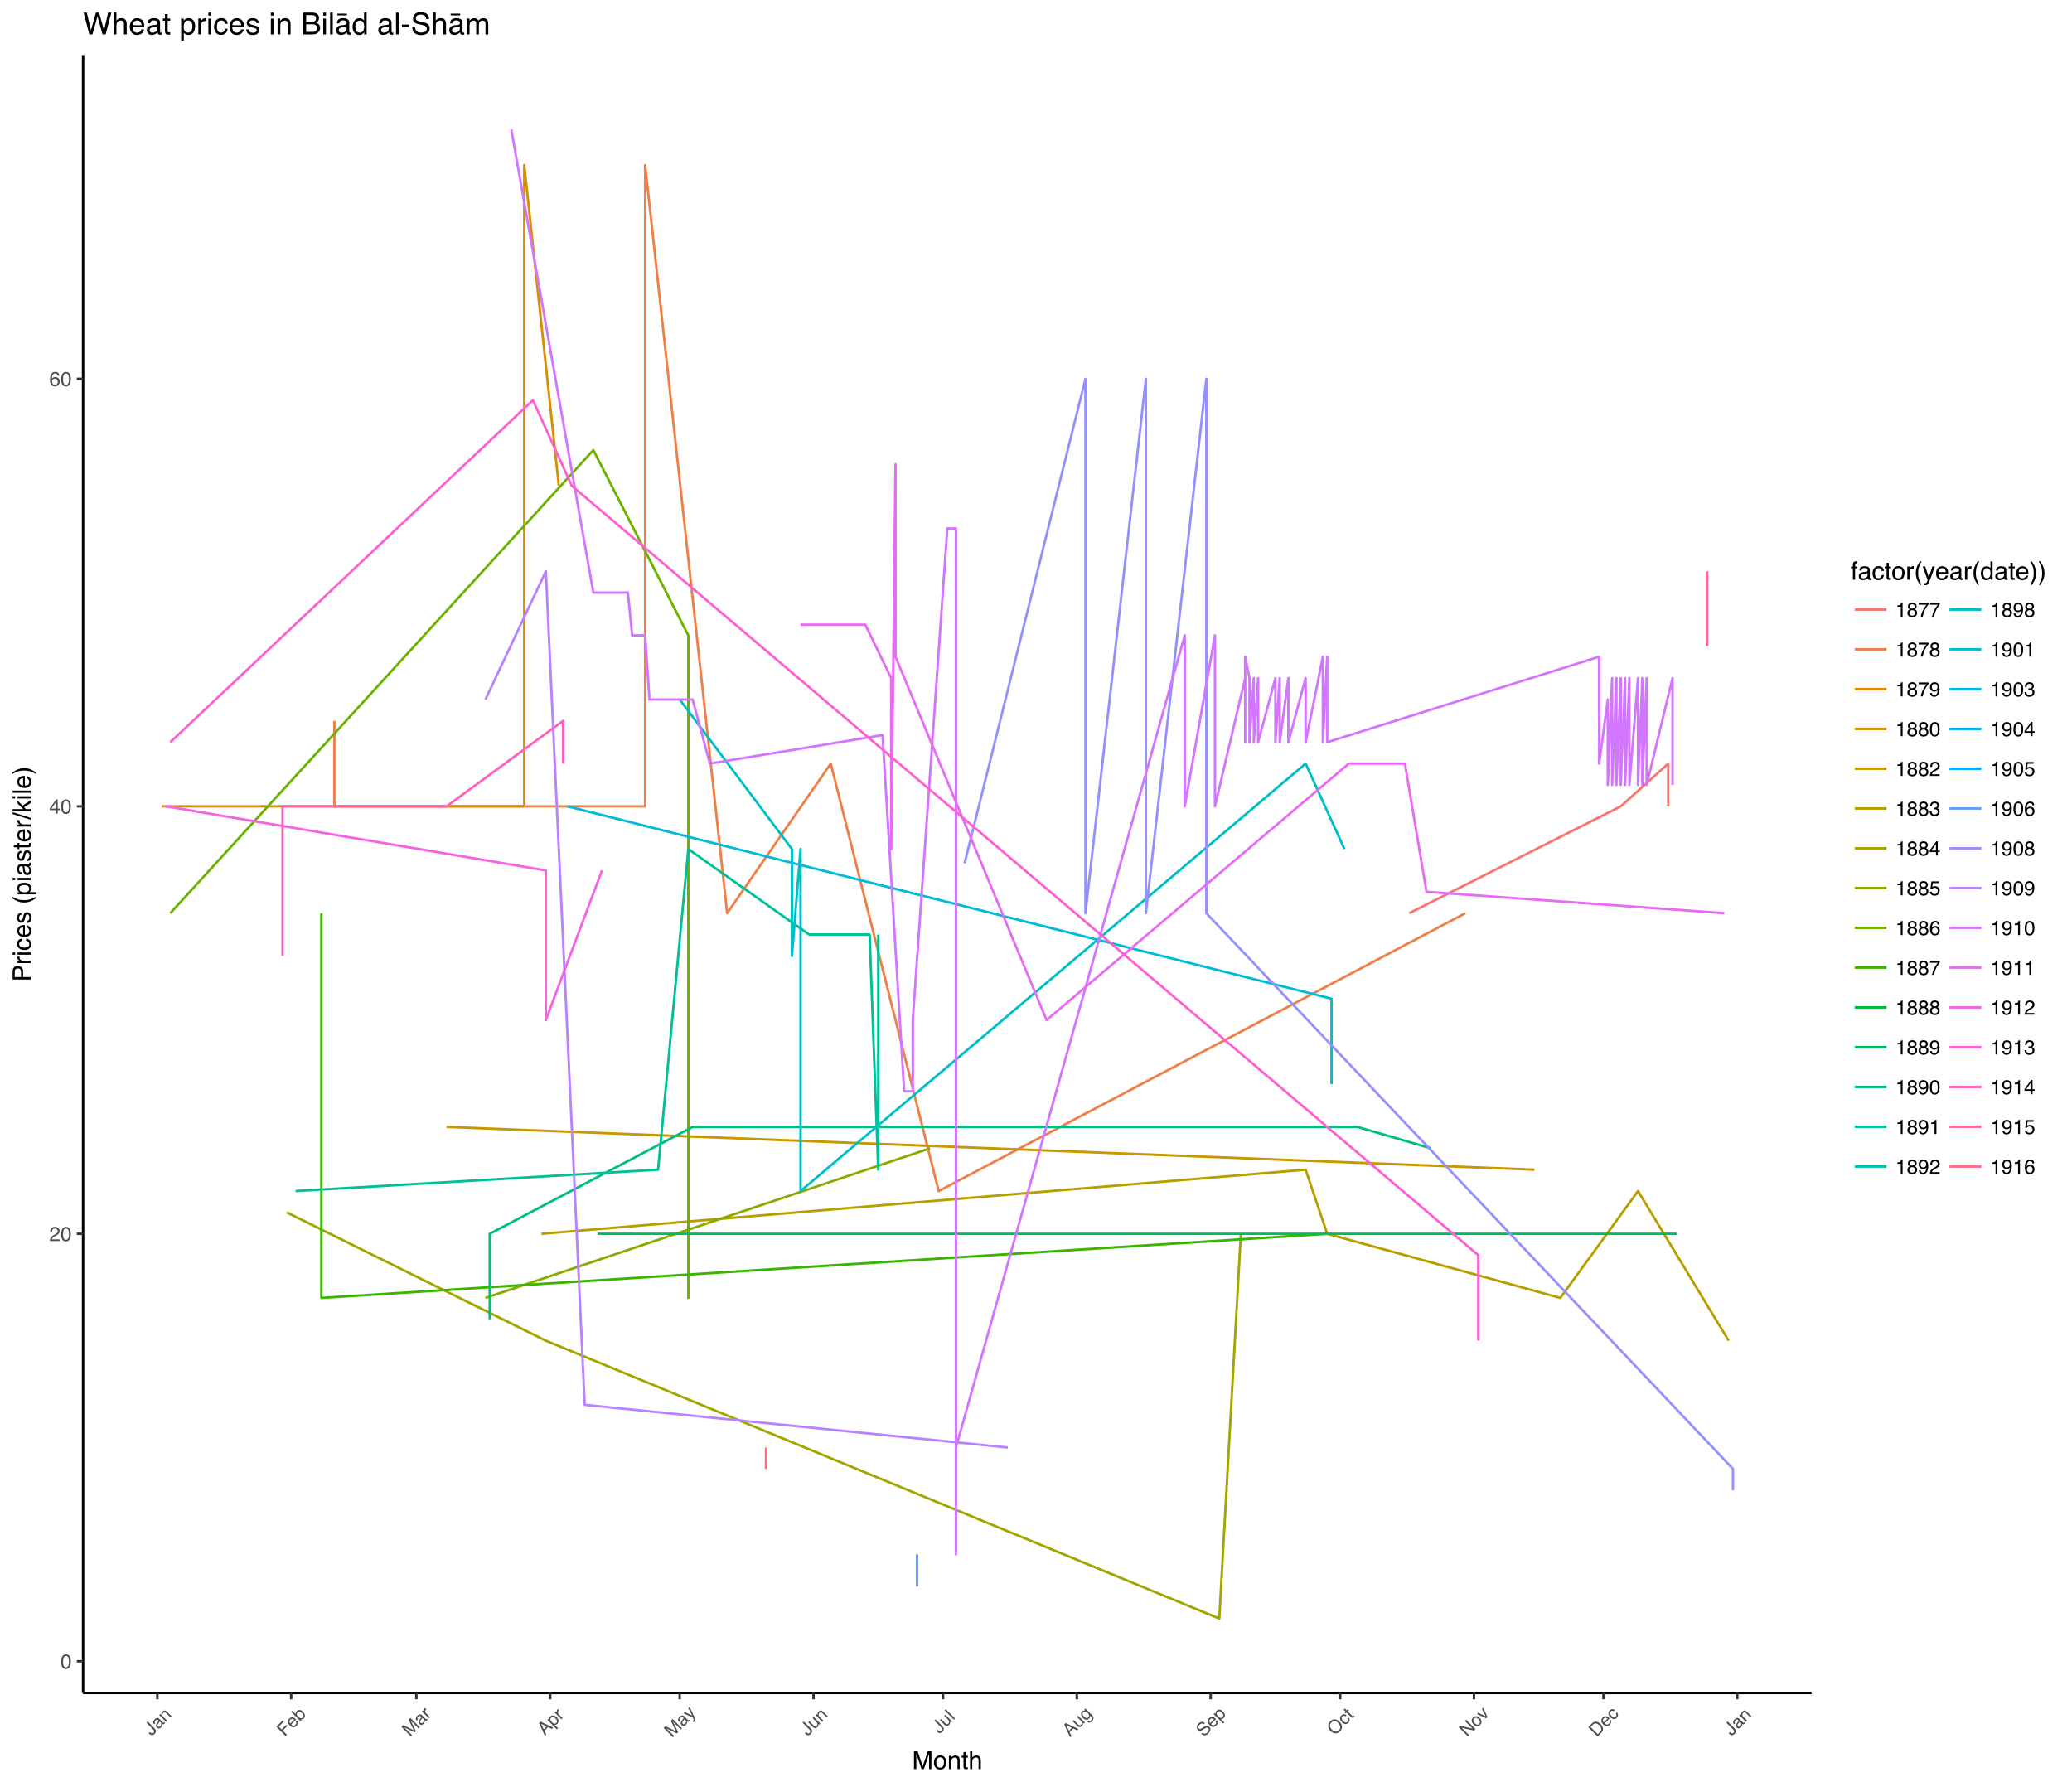 <?xml version="1.0" encoding="UTF-8"?>
<svg xmlns="http://www.w3.org/2000/svg" xmlns:xlink="http://www.w3.org/1999/xlink" width="900pt" height="774pt" viewBox="0 0 900 774" version="1.1">
<defs>
<g>
<symbol overflow="visible" id="glyph0-0">
<path style="stroke:none;" d="M 0.281 0 L 0.281 -6.312 L 5.297 -6.312 L 5.297 0 Z M 4.5 -0.797 L 4.5 -5.516 L 1.078 -5.516 L 1.078 -0.797 Z M 4.5 -0.797 "/>
</symbol>
<symbol overflow="visible" id="glyph0-1">
<path style="stroke:none;" d="M 2.375 -6.156 C 3.176 -6.156 3.754 -5.828 4.109 -5.172 C 4.379 -4.66 4.516 -3.961 4.516 -3.078 C 4.516 -2.242 4.391 -1.555 4.141 -1.016 C 3.785 -0.223 3.195 0.172 2.375 0.172 C 1.633 0.172 1.082 -0.148 0.719 -0.797 C 0.426 -1.328 0.281 -2.047 0.281 -2.953 C 0.281 -3.648 0.367 -4.25 0.547 -4.75 C 0.879 -5.688 1.488 -6.156 2.375 -6.156 Z M 2.375 -0.531 C 2.77 -0.531 3.086 -0.707 3.328 -1.062 C 3.566 -1.426 3.688 -2.086 3.688 -3.047 C 3.688 -3.754 3.598 -4.332 3.422 -4.781 C 3.254 -5.227 2.922 -5.453 2.422 -5.453 C 1.973 -5.453 1.641 -5.238 1.422 -4.812 C 1.211 -4.383 1.109 -3.754 1.109 -2.922 C 1.109 -2.297 1.176 -1.789 1.312 -1.406 C 1.52 -0.82 1.875 -0.531 2.375 -0.531 Z M 2.375 -0.531 "/>
</symbol>
<symbol overflow="visible" id="glyph0-2">
<path style="stroke:none;" d="M 0.281 0 C 0.301 -0.531 0.406 -0.988 0.594 -1.375 C 0.789 -1.77 1.164 -2.129 1.719 -2.453 L 2.547 -2.922 C 2.91 -3.141 3.164 -3.328 3.312 -3.484 C 3.551 -3.711 3.672 -3.984 3.672 -4.297 C 3.672 -4.648 3.562 -4.93 3.344 -5.141 C 3.133 -5.359 2.848 -5.469 2.484 -5.469 C 1.961 -5.469 1.598 -5.266 1.391 -4.859 C 1.285 -4.648 1.227 -4.352 1.219 -3.969 L 0.422 -3.969 C 0.43 -4.5 0.531 -4.938 0.719 -5.281 C 1.051 -5.875 1.645 -6.172 2.5 -6.172 C 3.195 -6.172 3.707 -5.977 4.031 -5.594 C 4.363 -5.219 4.531 -4.797 4.531 -4.328 C 4.531 -3.836 4.352 -3.414 4 -3.062 C 3.801 -2.863 3.441 -2.617 2.922 -2.328 L 2.344 -2 C 2.062 -1.844 1.836 -1.695 1.672 -1.562 C 1.391 -1.312 1.211 -1.035 1.141 -0.734 L 4.5 -0.734 L 4.5 0 Z M 0.281 0 "/>
</symbol>
<symbol overflow="visible" id="glyph0-3">
<path style="stroke:none;" d="M 2.906 -2.172 L 2.906 -4.969 L 0.938 -2.172 Z M 2.922 0 L 2.922 -1.5 L 0.219 -1.5 L 0.219 -2.266 L 3.047 -6.172 L 3.688 -6.172 L 3.688 -2.172 L 4.594 -2.172 L 4.594 -1.5 L 3.688 -1.5 L 3.688 0 Z M 2.922 0 "/>
</symbol>
<symbol overflow="visible" id="glyph0-4">
<path style="stroke:none;" d="M 2.578 -6.172 C 3.266 -6.172 3.742 -5.992 4.016 -5.641 C 4.285 -5.285 4.422 -4.922 4.422 -4.547 L 3.656 -4.547 C 3.602 -4.785 3.531 -4.973 3.438 -5.109 C 3.25 -5.367 2.961 -5.5 2.578 -5.5 C 2.148 -5.5 1.805 -5.297 1.547 -4.891 C 1.297 -4.492 1.156 -3.926 1.125 -3.188 C 1.301 -3.445 1.523 -3.641 1.797 -3.766 C 2.047 -3.879 2.32 -3.938 2.625 -3.938 C 3.133 -3.938 3.582 -3.77 3.969 -3.438 C 4.352 -3.113 4.547 -2.625 4.547 -1.969 C 4.547 -1.414 4.363 -0.922 4 -0.484 C 3.633 -0.055 3.117 0.156 2.453 0.156 C 1.867 0.156 1.367 -0.062 0.953 -0.5 C 0.535 -0.938 0.328 -1.672 0.328 -2.703 C 0.328 -3.461 0.422 -4.109 0.609 -4.641 C 0.961 -5.66 1.617 -6.172 2.578 -6.172 Z M 2.516 -0.531 C 2.922 -0.531 3.223 -0.664 3.422 -0.938 C 3.629 -1.207 3.734 -1.531 3.734 -1.906 C 3.734 -2.219 3.641 -2.516 3.453 -2.797 C 3.273 -3.086 2.953 -3.234 2.484 -3.234 C 2.148 -3.234 1.859 -3.125 1.609 -2.906 C 1.359 -2.688 1.234 -2.352 1.234 -1.906 C 1.234 -1.52 1.344 -1.191 1.562 -0.922 C 1.789 -0.66 2.109 -0.531 2.516 -0.531 Z M 2.516 -0.531 "/>
</symbol>
<symbol overflow="visible" id="glyph0-5">
<path style="stroke:none;" d="M 0.844 -4.359 L 0.844 -4.953 C 1.395 -5.004 1.781 -5.094 2 -5.219 C 2.227 -5.344 2.395 -5.645 2.5 -6.125 L 3.109 -6.125 L 3.109 0 L 2.297 0 L 2.297 -4.359 Z M 0.844 -4.359 "/>
</symbol>
<symbol overflow="visible" id="glyph0-6">
<path style="stroke:none;" d="M 2.391 -3.578 C 2.734 -3.578 3 -3.672 3.188 -3.859 C 3.383 -4.047 3.484 -4.273 3.484 -4.547 C 3.484 -4.773 3.391 -4.984 3.203 -5.172 C 3.016 -5.359 2.734 -5.453 2.359 -5.453 C 1.992 -5.453 1.727 -5.359 1.562 -5.172 C 1.395 -4.984 1.312 -4.758 1.312 -4.5 C 1.312 -4.207 1.414 -3.977 1.625 -3.812 C 1.844 -3.656 2.098 -3.578 2.391 -3.578 Z M 2.438 -0.531 C 2.801 -0.531 3.098 -0.625 3.328 -0.812 C 3.566 -1.008 3.688 -1.301 3.688 -1.688 C 3.688 -2.082 3.562 -2.383 3.312 -2.594 C 3.07 -2.801 2.766 -2.906 2.391 -2.906 C 2.016 -2.906 1.707 -2.797 1.469 -2.578 C 1.238 -2.367 1.125 -2.078 1.125 -1.703 C 1.125 -1.391 1.227 -1.113 1.438 -0.875 C 1.656 -0.645 1.988 -0.531 2.438 -0.531 Z M 1.344 -3.281 C 1.125 -3.375 0.957 -3.477 0.844 -3.594 C 0.613 -3.82 0.5 -4.125 0.5 -4.5 C 0.5 -4.957 0.664 -5.348 1 -5.672 C 1.332 -6.004 1.801 -6.172 2.406 -6.172 C 3 -6.172 3.461 -6.016 3.797 -5.703 C 4.129 -5.391 4.297 -5.023 4.297 -4.609 C 4.297 -4.223 4.195 -3.914 4 -3.688 C 3.895 -3.551 3.727 -3.414 3.5 -3.281 C 3.758 -3.164 3.961 -3.031 4.109 -2.875 C 4.379 -2.594 4.516 -2.223 4.516 -1.766 C 4.516 -1.223 4.332 -0.766 3.969 -0.391 C 3.602 -0.016 3.086 0.172 2.422 0.172 C 1.828 0.172 1.32 0.008 0.906 -0.312 C 0.488 -0.633 0.281 -1.109 0.281 -1.734 C 0.281 -2.086 0.367 -2.395 0.547 -2.656 C 0.723 -2.926 0.988 -3.133 1.344 -3.281 Z M 1.344 -3.281 "/>
</symbol>
<symbol overflow="visible" id="glyph0-7">
<path style="stroke:none;" d="M 4.594 -6.047 L 4.594 -5.375 C 4.395 -5.176 4.129 -4.836 3.797 -4.359 C 3.473 -3.891 3.188 -3.379 2.938 -2.828 C 2.688 -2.297 2.5 -1.812 2.375 -1.375 C 2.289 -1.082 2.18 -0.625 2.047 0 L 1.203 0 C 1.391 -1.176 1.816 -2.344 2.484 -3.5 C 2.879 -4.188 3.289 -4.773 3.719 -5.266 L 0.328 -5.266 L 0.328 -6.047 Z M 4.594 -6.047 "/>
</symbol>
<symbol overflow="visible" id="glyph0-8">
<path style="stroke:none;" d="M 1.172 -1.484 C 1.191 -1.055 1.352 -0.758 1.656 -0.594 C 1.82 -0.508 2 -0.469 2.188 -0.469 C 2.562 -0.469 2.879 -0.617 3.141 -0.922 C 3.398 -1.234 3.582 -1.863 3.688 -2.812 C 3.52 -2.539 3.305 -2.348 3.047 -2.234 C 2.797 -2.129 2.523 -2.078 2.234 -2.078 C 1.641 -2.078 1.172 -2.258 0.828 -2.625 C 0.484 -2.988 0.312 -3.461 0.312 -4.047 C 0.312 -4.609 0.477 -5.098 0.812 -5.516 C 1.156 -5.941 1.66 -6.156 2.328 -6.156 C 3.223 -6.156 3.844 -5.754 4.188 -4.953 C 4.375 -4.504 4.469 -3.945 4.469 -3.281 C 4.469 -2.531 4.352 -1.863 4.125 -1.281 C 3.75 -0.312 3.113 0.172 2.219 0.172 C 1.625 0.172 1.172 0.016 0.859 -0.297 C 0.547 -0.609 0.391 -1.004 0.391 -1.484 Z M 2.344 -2.75 C 2.645 -2.75 2.922 -2.848 3.172 -3.047 C 3.43 -3.254 3.562 -3.609 3.562 -4.109 C 3.562 -4.566 3.445 -4.906 3.219 -5.125 C 2.988 -5.344 2.695 -5.453 2.344 -5.453 C 1.969 -5.453 1.664 -5.32 1.438 -5.062 C 1.219 -4.812 1.109 -4.477 1.109 -4.062 C 1.109 -3.656 1.207 -3.332 1.406 -3.094 C 1.602 -2.863 1.914 -2.75 2.344 -2.75 Z M 2.344 -2.75 "/>
</symbol>
<symbol overflow="visible" id="glyph0-9">
<path style="stroke:none;" d="M 2.281 0.172 C 1.551 0.172 1.02 -0.023 0.688 -0.422 C 0.363 -0.828 0.203 -1.316 0.203 -1.891 L 1.016 -1.891 C 1.047 -1.492 1.117 -1.203 1.234 -1.016 C 1.441 -0.691 1.805 -0.531 2.328 -0.531 C 2.734 -0.531 3.055 -0.641 3.297 -0.859 C 3.547 -1.078 3.672 -1.359 3.672 -1.703 C 3.672 -2.129 3.539 -2.426 3.281 -2.594 C 3.031 -2.758 2.672 -2.844 2.203 -2.844 C 2.148 -2.844 2.098 -2.844 2.047 -2.844 C 1.992 -2.844 1.941 -2.844 1.891 -2.844 L 1.891 -3.516 C 1.973 -3.516 2.039 -3.508 2.094 -3.5 C 2.145 -3.5 2.203 -3.5 2.266 -3.5 C 2.555 -3.5 2.797 -3.547 2.984 -3.641 C 3.305 -3.797 3.469 -4.082 3.469 -4.5 C 3.469 -4.801 3.359 -5.035 3.141 -5.203 C 2.922 -5.367 2.672 -5.453 2.391 -5.453 C 1.867 -5.453 1.508 -5.281 1.312 -4.938 C 1.207 -4.75 1.145 -4.477 1.125 -4.125 L 0.359 -4.125 C 0.359 -4.582 0.453 -4.973 0.641 -5.297 C 0.953 -5.867 1.504 -6.156 2.297 -6.156 C 2.93 -6.156 3.422 -6.016 3.766 -5.734 C 4.109 -5.461 4.281 -5.062 4.281 -4.531 C 4.281 -4.145 4.176 -3.836 3.969 -3.609 C 3.844 -3.461 3.68 -3.348 3.484 -3.266 C 3.805 -3.172 4.055 -3 4.234 -2.75 C 4.422 -2.5 4.516 -2.191 4.516 -1.828 C 4.516 -1.234 4.316 -0.75 3.922 -0.375 C 3.535 -0.008 2.988 0.172 2.281 0.172 Z M 2.281 0.172 "/>
</symbol>
<symbol overflow="visible" id="glyph0-10">
<path style="stroke:none;" d="M 1.094 -1.562 C 1.133 -1.125 1.336 -0.82 1.703 -0.656 C 1.879 -0.57 2.094 -0.531 2.344 -0.531 C 2.801 -0.531 3.141 -0.676 3.359 -0.969 C 3.578 -1.258 3.688 -1.582 3.688 -1.938 C 3.688 -2.363 3.555 -2.691 3.297 -2.922 C 3.035 -3.16 2.719 -3.281 2.344 -3.281 C 2.082 -3.281 1.852 -3.227 1.656 -3.125 C 1.469 -3.02 1.305 -2.879 1.172 -2.703 L 0.5 -2.734 L 0.969 -6.047 L 4.172 -6.047 L 4.172 -5.297 L 1.562 -5.297 L 1.297 -3.594 C 1.43 -3.695 1.566 -3.773 1.703 -3.828 C 1.93 -3.93 2.195 -3.984 2.5 -3.984 C 3.062 -3.984 3.535 -3.801 3.922 -3.438 C 4.316 -3.07 4.516 -2.609 4.516 -2.047 C 4.516 -1.461 4.332 -0.945 3.969 -0.5 C 3.613 -0.062 3.047 0.156 2.266 0.156 C 1.754 0.156 1.305 0.016 0.922 -0.266 C 0.547 -0.547 0.332 -0.977 0.281 -1.562 Z M 1.094 -1.562 "/>
</symbol>
<symbol overflow="visible" id="glyph1-0">
<path style="stroke:none;" d="M 0.188 -0.188 L -3.875 -4.25 L -0.656 -7.469 L 3.406 -3.406 Z M 2.375 -3.406 L -0.656 -6.438 L -2.844 -4.25 L 0.188 -1.219 Z M 2.375 -3.406 "/>
</symbol>
<symbol overflow="visible" id="glyph1-1">
<path style="stroke:none;" d="M 1.203 -3.641 C 1.547 -3.297 1.77 -2.977 1.875 -2.688 C 2.02 -2.145 1.832 -1.613 1.312 -1.094 C 1 -0.781 0.648 -0.598 0.266 -0.547 C -0.109 -0.504 -0.504 -0.691 -0.922 -1.109 L -1.219 -1.406 L -0.688 -1.938 L -0.391 -1.641 C -0.172 -1.422 0.035 -1.301 0.234 -1.281 C 0.441 -1.27 0.648 -1.367 0.859 -1.578 C 1.148 -1.867 1.242 -2.16 1.141 -2.453 C 1.066 -2.629 0.859 -2.891 0.516 -3.234 L -2.188 -5.938 L -1.641 -6.484 Z M 1.203 -3.641 "/>
</symbol>
<symbol overflow="visible" id="glyph1-2">
<path style="stroke:none;" d="M -0.031 -1.531 C 0.102 -1.395 0.266 -1.336 0.453 -1.359 C 0.641 -1.379 0.805 -1.461 0.953 -1.609 C 1.117 -1.773 1.254 -1.984 1.359 -2.234 C 1.484 -2.648 1.395 -3.008 1.094 -3.312 L 0.703 -3.703 C 0.672 -3.609 0.617 -3.5 0.547 -3.375 C 0.484 -3.258 0.406 -3.145 0.312 -3.031 L 0.062 -2.688 C -0.094 -2.488 -0.191 -2.316 -0.234 -2.172 C -0.297 -1.941 -0.227 -1.727 -0.031 -1.531 Z M 0.156 -3.75 C 0.258 -3.875 0.285 -3.992 0.234 -4.109 C 0.211 -4.172 0.16 -4.242 0.078 -4.328 C -0.098 -4.504 -0.281 -4.57 -0.469 -4.531 C -0.656 -4.488 -0.863 -4.352 -1.094 -4.125 C -1.352 -3.863 -1.461 -3.609 -1.422 -3.359 C -1.41 -3.223 -1.344 -3.07 -1.219 -2.906 L -1.688 -2.438 C -2.039 -2.812 -2.172 -3.18 -2.078 -3.547 C -1.992 -3.922 -1.801 -4.258 -1.5 -4.562 C -1.156 -4.906 -0.805 -5.117 -0.453 -5.203 C -0.098 -5.285 0.219 -5.188 0.5 -4.906 L 2.188 -3.219 C 2.238 -3.164 2.289 -3.133 2.344 -3.125 C 2.395 -3.113 2.453 -3.141 2.516 -3.203 C 2.535 -3.223 2.562 -3.25 2.594 -3.281 C 2.625 -3.312 2.648 -3.348 2.672 -3.391 L 3.047 -3.016 C 2.984 -2.91 2.93 -2.832 2.891 -2.781 C 2.859 -2.738 2.812 -2.688 2.75 -2.625 C 2.582 -2.457 2.395 -2.395 2.188 -2.438 C 2.082 -2.457 1.961 -2.516 1.828 -2.609 C 1.859 -2.391 1.828 -2.133 1.734 -1.844 C 1.641 -1.551 1.477 -1.289 1.25 -1.062 C 0.977 -0.789 0.676 -0.648 0.344 -0.641 C 0.008 -0.629 -0.281 -0.75 -0.531 -1 C -0.812 -1.281 -0.941 -1.578 -0.922 -1.891 C -0.91 -2.211 -0.781 -2.531 -0.531 -2.844 Z M -1.5 -4.562 Z M -1.5 -4.562 "/>
</symbol>
<symbol overflow="visible" id="glyph1-3">
<path style="stroke:none;" d="M -2.609 -3.328 L -2.125 -3.812 L -1.703 -3.391 C -1.734 -3.691 -1.707 -3.957 -1.625 -4.188 C -1.551 -4.426 -1.422 -4.641 -1.234 -4.828 C -0.805 -5.254 -0.367 -5.391 0.078 -5.234 C 0.305 -5.148 0.566 -4.961 0.859 -4.672 L 2.766 -2.766 L 2.281 -2.281 L 0.422 -4.141 C 0.242 -4.316 0.066 -4.43 -0.109 -4.484 C -0.379 -4.586 -0.629 -4.523 -0.859 -4.297 C -0.984 -4.172 -1.07 -4.062 -1.125 -3.969 C -1.219 -3.789 -1.254 -3.586 -1.234 -3.359 C -1.223 -3.18 -1.176 -3.023 -1.094 -2.891 C -1.02 -2.766 -0.883 -2.602 -0.688 -2.406 L 0.859 -0.859 L 0.359 -0.359 Z M -1.5 -4.562 Z M -1.5 -4.562 "/>
</symbol>
<symbol overflow="visible" id="glyph1-4">
<path style="stroke:none;" d="M -3.578 -4.547 L -0.766 -7.359 L -0.266 -6.859 L -2.531 -4.594 L -1.297 -3.359 L 0.703 -5.359 L 1.188 -4.875 L -0.812 -2.875 L 1.031 -1.031 L 0.484 -0.484 Z M -3.578 -4.547 "/>
</symbol>
<symbol overflow="visible" id="glyph1-5">
<path style="stroke:none;" d="M -1.422 -4.641 C -1.223 -4.836 -0.973 -4.988 -0.672 -5.094 C -0.367 -5.195 -0.094 -5.219 0.156 -5.156 C 0.406 -5.113 0.645 -5.008 0.875 -4.844 C 1.051 -4.727 1.285 -4.523 1.578 -4.234 L -0.594 -2.062 C -0.281 -1.77 0.031 -1.598 0.344 -1.547 C 0.664 -1.504 0.961 -1.617 1.234 -1.891 C 1.492 -2.148 1.617 -2.441 1.609 -2.766 C 1.586 -2.953 1.535 -3.129 1.453 -3.297 L 1.938 -3.781 C 2.031 -3.664 2.109 -3.504 2.172 -3.297 C 2.234 -3.086 2.254 -2.898 2.234 -2.734 C 2.242 -2.43 2.16 -2.141 1.984 -1.859 C 1.898 -1.711 1.785 -1.566 1.641 -1.422 C 1.266 -1.047 0.812 -0.863 0.281 -0.875 C -0.238 -0.895 -0.738 -1.145 -1.219 -1.625 C -1.688 -2.094 -1.941 -2.602 -1.984 -3.156 C -2.035 -3.719 -1.848 -4.211 -1.422 -4.641 Z M 0.672 -4.109 C 0.43 -4.305 0.211 -4.43 0.016 -4.484 C -0.359 -4.586 -0.707 -4.477 -1.031 -4.156 C -1.258 -3.926 -1.363 -3.648 -1.344 -3.328 C -1.332 -3.016 -1.207 -2.727 -0.969 -2.469 Z M -1.484 -4.578 Z M -1.484 -4.578 "/>
</symbol>
<symbol overflow="visible" id="glyph1-6">
<path style="stroke:none;" d="M -3.75 -4.406 L -3.266 -4.891 L -1.781 -3.406 C -1.82 -3.656 -1.801 -3.891 -1.719 -4.109 C -1.645 -4.336 -1.52 -4.539 -1.344 -4.719 C -0.969 -5.094 -0.539 -5.266 -0.062 -5.234 C 0.406 -5.211 0.891 -4.953 1.391 -4.453 C 1.848 -3.992 2.117 -3.492 2.203 -2.953 C 2.297 -2.422 2.141 -1.953 1.734 -1.547 C 1.516 -1.328 1.273 -1.191 1.016 -1.141 C 0.848 -1.117 0.645 -1.125 0.406 -1.156 L 0.781 -0.781 L 0.328 -0.328 Z M 1.281 -1.969 C 1.539 -2.227 1.629 -2.531 1.547 -2.875 C 1.473 -3.227 1.258 -3.582 0.906 -3.938 C 0.594 -4.25 0.27 -4.438 -0.062 -4.5 C -0.406 -4.57 -0.703 -4.484 -0.953 -4.234 C -1.18 -4.004 -1.297 -3.719 -1.297 -3.375 C -1.305 -3.039 -1.117 -2.68 -0.734 -2.297 C -0.453 -2.016 -0.191 -1.828 0.047 -1.734 C 0.504 -1.523 0.914 -1.602 1.281 -1.969 Z M 1.281 -1.969 "/>
</symbol>
<symbol overflow="visible" id="glyph1-7">
<path style="stroke:none;" d="M -3.641 -4.484 L -2.859 -5.266 L 1.75 -3 L -0.531 -7.594 L 0.25 -8.375 L 4.312 -4.312 L 3.797 -3.797 L 1.406 -6.188 C 1.32 -6.27 1.18 -6.406 0.984 -6.594 C 0.797 -6.789 0.594 -7 0.375 -7.219 L 2.641 -2.641 L 2.094 -2.094 L -2.5 -4.344 L -2.375 -4.219 C -2.281 -4.125 -2.129 -3.977 -1.922 -3.781 C -1.711 -3.582 -1.555 -3.43 -1.453 -3.328 L 0.938 -0.938 L 0.422 -0.422 Z M -3.641 -4.484 "/>
</symbol>
<symbol overflow="visible" id="glyph1-8">
<path style="stroke:none;" d="M -2.594 -3.344 L -2.125 -3.812 L -1.609 -3.297 C -1.66 -3.43 -1.68 -3.645 -1.672 -3.938 C -1.672 -4.238 -1.57 -4.488 -1.375 -4.688 C -1.363 -4.695 -1.344 -4.707 -1.312 -4.719 C -1.289 -4.738 -1.25 -4.781 -1.188 -4.844 L -0.656 -4.312 C -0.695 -4.289 -0.727 -4.266 -0.75 -4.234 C -0.781 -4.211 -0.812 -4.188 -0.844 -4.156 C -1.094 -3.906 -1.203 -3.629 -1.172 -3.328 C -1.148 -3.035 -1.035 -2.785 -0.828 -2.578 L 0.875 -0.875 L 0.375 -0.375 Z M -2.594 -3.344 "/>
</symbol>
<symbol overflow="visible" id="glyph1-9">
<path style="stroke:none;" d="M 0.844 -4.188 L -1.547 -5.359 L -0.422 -2.922 Z M -2.453 -5.672 L -1.828 -6.297 L 3.703 -3.703 L 3.109 -3.109 L 1.484 -3.922 L -0.141 -2.297 L 0.656 -0.656 L 0.094 -0.094 Z M -2.156 -5.969 Z M -2.156 -5.969 "/>
</symbol>
<symbol overflow="visible" id="glyph1-10">
<path style="stroke:none;" d="M 1.281 -1.938 C 1.52 -2.176 1.613 -2.469 1.562 -2.812 C 1.52 -3.164 1.305 -3.535 0.922 -3.922 C 0.68 -4.16 0.441 -4.328 0.203 -4.422 C -0.242 -4.617 -0.641 -4.547 -0.984 -4.203 C -1.328 -3.859 -1.391 -3.453 -1.172 -2.984 C -1.047 -2.734 -0.844 -2.469 -0.562 -2.188 C -0.332 -1.957 -0.109 -1.797 0.109 -1.703 C 0.555 -1.523 0.945 -1.602 1.281 -1.938 Z M -2.625 -3.281 L -2.141 -3.766 L -1.734 -3.359 C -1.766 -3.598 -1.758 -3.812 -1.719 -4 C -1.664 -4.281 -1.531 -4.531 -1.312 -4.75 C -0.969 -5.094 -0.551 -5.25 -0.062 -5.219 C 0.414 -5.195 0.895 -4.945 1.375 -4.469 C 2.02 -3.82 2.316 -3.203 2.266 -2.609 C 2.223 -2.211 2.055 -1.867 1.766 -1.578 C 1.547 -1.359 1.312 -1.219 1.062 -1.156 C 0.926 -1.125 0.738 -1.125 0.5 -1.156 L 2.016 0.359 L 1.516 0.859 Z M -2.625 -3.281 "/>
</symbol>
<symbol overflow="visible" id="glyph1-11">
<path style="stroke:none;" d="M -0.766 -5.172 L -0.203 -5.734 C -0.078 -5.461 0.203 -4.867 0.641 -3.953 C 0.961 -3.254 1.223 -2.691 1.422 -2.266 C 1.898 -1.223 2.16 -0.555 2.203 -0.266 C 2.254 0.016 2.133 0.301 1.844 0.594 C 1.77 0.664 1.707 0.711 1.656 0.734 C 1.613 0.766 1.562 0.801 1.5 0.844 L 1.047 0.391 C 1.16 0.336 1.238 0.289 1.281 0.25 C 1.32 0.207 1.359 0.172 1.391 0.141 C 1.473 0.055 1.523 -0.02 1.547 -0.094 C 1.566 -0.164 1.566 -0.234 1.547 -0.297 C 1.535 -0.328 1.488 -0.438 1.406 -0.625 C 1.332 -0.82 1.281 -0.969 1.25 -1.062 L -2.906 -3.031 L -2.344 -3.594 L 0.875 -1.969 Z M -1.609 -4.453 Z M -1.609 -4.453 "/>
</symbol>
<symbol overflow="visible" id="glyph1-12">
<path style="stroke:none;" d="M -2.109 -3.828 L -0.141 -1.859 C 0.016 -1.703 0.164 -1.602 0.312 -1.562 C 0.582 -1.477 0.832 -1.551 1.062 -1.781 C 1.406 -2.125 1.484 -2.516 1.297 -2.953 C 1.211 -3.203 1.031 -3.469 0.75 -3.75 L -0.719 -5.219 L -0.234 -5.703 L 2.734 -2.734 L 2.266 -2.266 L 1.844 -2.719 C 1.883 -2.531 1.895 -2.352 1.875 -2.188 C 1.844 -1.844 1.691 -1.535 1.422 -1.266 C 0.992 -0.836 0.562 -0.688 0.125 -0.812 C -0.102 -0.895 -0.344 -1.062 -0.594 -1.312 L -2.609 -3.328 Z M -1.484 -4.578 Z M -1.484 -4.578 "/>
</symbol>
<symbol overflow="visible" id="glyph1-13">
<path style="stroke:none;" d="M -3.688 -4.438 L -3.188 -4.938 L 0.875 -0.875 L 0.375 -0.375 Z M -3.688 -4.438 "/>
</symbol>
<symbol overflow="visible" id="glyph1-14">
<path style="stroke:none;" d="M -1.594 -4.438 C -1.375 -4.656 -1.117 -4.797 -0.828 -4.859 C -0.66 -4.879 -0.469 -4.883 -0.25 -4.875 L -0.609 -5.234 L -0.156 -5.688 L 2.516 -3.016 C 2.898 -2.629 3.145 -2.27 3.25 -1.938 C 3.438 -1.332 3.242 -0.742 2.672 -0.172 C 2.359 0.141 2.02 0.332 1.656 0.406 C 1.301 0.488 0.957 0.383 0.625 0.094 L 1.125 -0.406 C 1.289 -0.301 1.441 -0.242 1.578 -0.234 C 1.805 -0.234 2.039 -0.352 2.281 -0.594 C 2.664 -0.977 2.781 -1.363 2.625 -1.75 C 2.539 -1.977 2.289 -2.289 1.875 -2.688 C 1.914 -2.438 1.906 -2.207 1.844 -2 C 1.781 -1.789 1.633 -1.57 1.406 -1.344 C 1.082 -1.02 0.688 -0.852 0.219 -0.844 C -0.25 -0.832 -0.742 -1.086 -1.266 -1.609 C -1.754 -2.098 -2.02 -2.602 -2.062 -3.125 C -2.102 -3.645 -1.945 -4.082 -1.594 -4.438 Z M 0.828 -3.797 C 0.453 -4.172 0.102 -4.367 -0.219 -4.391 C -0.551 -4.422 -0.836 -4.316 -1.078 -4.078 C -1.43 -3.723 -1.504 -3.316 -1.297 -2.859 C -1.191 -2.629 -0.992 -2.367 -0.703 -2.078 C -0.367 -1.742 -0.051 -1.555 0.25 -1.516 C 0.551 -1.473 0.816 -1.566 1.047 -1.797 C 1.41 -2.16 1.508 -2.57 1.344 -3.031 C 1.238 -3.301 1.066 -3.555 0.828 -3.797 Z M -1.562 -4.5 Z M -1.562 -4.5 "/>
</symbol>
<symbol overflow="visible" id="glyph1-15">
<path style="stroke:none;" d="M -0.516 -2.109 C -0.273 -1.891 -0.035 -1.754 0.203 -1.703 C 0.648 -1.609 1.109 -1.797 1.578 -2.266 C 1.785 -2.473 1.941 -2.691 2.047 -2.922 C 2.254 -3.359 2.211 -3.723 1.922 -4.016 C 1.703 -4.234 1.473 -4.328 1.234 -4.297 C 1.004 -4.234 0.711 -4.086 0.359 -3.859 L -0.328 -3.453 C -0.773 -3.172 -1.117 -3.004 -1.359 -2.953 C -1.785 -2.859 -2.172 -2.984 -2.516 -3.328 C -2.867 -3.68 -3.035 -4.102 -3.016 -4.594 C -3.004 -5.094 -2.77 -5.57 -2.312 -6.031 C -1.883 -6.457 -1.414 -6.711 -0.906 -6.797 C -0.406 -6.891 0.066 -6.711 0.516 -6.266 L 0 -5.75 C -0.238 -5.926 -0.461 -6.035 -0.672 -6.078 C -1.055 -6.109 -1.445 -5.926 -1.844 -5.531 C -2.164 -5.207 -2.332 -4.906 -2.344 -4.625 C -2.352 -4.344 -2.266 -4.109 -2.078 -3.922 C -1.879 -3.723 -1.648 -3.672 -1.391 -3.766 C -1.223 -3.805 -0.906 -3.977 -0.438 -4.281 L 0.266 -4.703 C 0.598 -4.91 0.895 -5.039 1.156 -5.094 C 1.613 -5.156 2.02 -5.008 2.375 -4.656 C 2.82 -4.207 2.977 -3.719 2.844 -3.188 C 2.719 -2.664 2.438 -2.188 2 -1.75 C 1.5 -1.25 0.977 -0.988 0.438 -0.969 C -0.113 -0.938 -0.602 -1.145 -1.031 -1.594 Z M -2.266 -6.078 Z M -2.266 -6.078 "/>
</symbol>
<symbol overflow="visible" id="glyph1-16">
<path style="stroke:none;" d="M -1.984 -6.359 C -1.266 -7.078 -0.504 -7.379 0.297 -7.266 C 0.922 -7.16 1.516 -6.828 2.078 -6.266 C 2.68 -5.66 3.035 -5.004 3.141 -4.297 C 3.242 -3.461 2.961 -2.711 2.297 -2.047 C 1.672 -1.422 0.973 -1.141 0.203 -1.203 C -0.516 -1.273 -1.18 -1.617 -1.797 -2.234 C -2.336 -2.773 -2.664 -3.375 -2.781 -4.031 C -2.938 -4.895 -2.672 -5.672 -1.984 -6.359 Z M 1.875 -2.625 C 2.352 -3.102 2.523 -3.625 2.391 -4.188 C 2.254 -4.75 1.961 -5.254 1.516 -5.703 C 1.035 -6.18 0.531 -6.438 0 -6.469 C -0.539 -6.508 -1.023 -6.316 -1.453 -5.891 C -1.867 -5.473 -2.066 -4.988 -2.047 -4.438 C -2.023 -3.883 -1.738 -3.332 -1.188 -2.781 C -0.727 -2.32 -0.234 -2.051 0.297 -1.969 C 0.828 -1.883 1.352 -2.102 1.875 -2.625 Z M -1.969 -6.375 Z M -1.969 -6.375 "/>
</symbol>
<symbol overflow="visible" id="glyph1-17">
<path style="stroke:none;" d="M -1.547 -4.547 C -1.203 -4.891 -0.848 -5.082 -0.484 -5.125 C -0.117 -5.164 0.285 -5.016 0.734 -4.672 L 0.234 -4.172 C 0.023 -4.336 -0.188 -4.426 -0.406 -4.438 C -0.625 -4.445 -0.852 -4.332 -1.094 -4.094 C -1.406 -3.781 -1.473 -3.398 -1.297 -2.953 C -1.18 -2.672 -0.977 -2.383 -0.688 -2.094 C -0.395 -1.801 -0.086 -1.613 0.234 -1.531 C 0.566 -1.457 0.863 -1.551 1.125 -1.812 C 1.332 -2.02 1.43 -2.242 1.422 -2.484 C 1.422 -2.734 1.332 -2.988 1.156 -3.25 L 1.656 -3.75 C 1.988 -3.312 2.133 -2.883 2.094 -2.469 C 2.062 -2.062 1.875 -1.688 1.531 -1.344 C 1.133 -0.945 0.68 -0.781 0.172 -0.844 C -0.336 -0.906 -0.805 -1.148 -1.234 -1.578 C -1.742 -2.086 -2.02 -2.613 -2.062 -3.156 C -2.102 -3.695 -1.93 -4.16 -1.547 -4.547 Z M -1.609 -4.453 Z M -1.609 -4.453 "/>
</symbol>
<symbol overflow="visible" id="glyph1-18">
<path style="stroke:none;" d="M -3.328 -4.266 L -2.828 -4.766 L -2 -3.938 L -1.531 -4.406 L -1.109 -3.984 L -1.578 -3.516 L 0.344 -1.594 C 0.445 -1.488 0.551 -1.457 0.656 -1.5 C 0.707 -1.508 0.781 -1.562 0.875 -1.656 C 0.895 -1.676 0.914 -1.695 0.938 -1.719 C 0.969 -1.75 1.004 -1.785 1.047 -1.828 L 1.438 -1.438 C 1.395 -1.375 1.348 -1.305 1.297 -1.234 C 1.242 -1.16 1.18 -1.086 1.109 -1.016 C 0.879 -0.785 0.66 -0.688 0.453 -0.719 C 0.254 -0.758 0.062 -0.875 -0.125 -1.062 L -2.078 -3.016 L -2.484 -2.609 L -2.906 -3.031 L -2.5 -3.438 Z M -3.328 -4.266 "/>
</symbol>
<symbol overflow="visible" id="glyph1-19">
<path style="stroke:none;" d="M -3.625 -4.5 L -2.984 -5.141 L 2.359 -3.891 L -0.938 -7.188 L -0.406 -7.719 L 3.656 -3.656 L 3.031 -3.031 L -2.312 -4.25 L 0.969 -0.969 L 0.438 -0.438 Z M -2.047 -6.078 Z M -2.047 -6.078 "/>
</symbol>
<symbol overflow="visible" id="glyph1-20">
<path style="stroke:none;" d="M 1.203 -1.859 C 1.535 -2.191 1.633 -2.539 1.5 -2.906 C 1.375 -3.281 1.16 -3.617 0.859 -3.922 C 0.586 -4.191 0.32 -4.375 0.062 -4.469 C -0.344 -4.602 -0.719 -4.5 -1.062 -4.156 C -1.363 -3.852 -1.469 -3.516 -1.375 -3.141 C -1.281 -2.766 -1.07 -2.414 -0.75 -2.094 C -0.438 -1.781 -0.109 -1.586 0.234 -1.516 C 0.586 -1.453 0.91 -1.566 1.203 -1.859 Z M -1.484 -4.609 C -1.109 -4.984 -0.66 -5.176 -0.141 -5.188 C 0.379 -5.195 0.883 -4.957 1.375 -4.469 C 1.852 -3.988 2.129 -3.473 2.203 -2.922 C 2.285 -2.379 2.082 -1.863 1.594 -1.375 C 1.195 -0.977 0.738 -0.797 0.219 -0.828 C -0.289 -0.867 -0.781 -1.125 -1.25 -1.594 C -1.75 -2.094 -2.02 -2.613 -2.062 -3.156 C -2.102 -3.695 -1.91 -4.18 -1.484 -4.609 Z M -1.484 -4.578 Z M -1.484 -4.578 "/>
</symbol>
<symbol overflow="visible" id="glyph1-21">
<path style="stroke:none;" d="M -2.359 -3.578 L 0.859 -1.953 L -0.75 -5.188 L -0.203 -5.734 L 1.656 -1.656 L 1.125 -1.125 L -2.938 -3 Z M -2.359 -3.578 "/>
</symbol>
<symbol overflow="visible" id="glyph1-22">
<path style="stroke:none;" d="M 1.516 -2.453 C 1.703 -2.641 1.836 -2.816 1.922 -2.984 C 2.055 -3.266 2.094 -3.57 2.031 -3.906 C 1.977 -4.188 1.848 -4.473 1.641 -4.766 C 1.516 -4.953 1.383 -5.113 1.25 -5.25 C 0.75 -5.75 0.258 -6.039 -0.219 -6.125 C -0.695 -6.207 -1.16 -6.023 -1.609 -5.578 L -2.594 -4.594 L 0.531 -1.469 Z M -3.609 -4.516 L -1.969 -6.156 C -1.406 -6.719 -0.77 -6.957 -0.062 -6.875 C 0.57 -6.781 1.164 -6.457 1.719 -5.906 C 2.145 -5.477 2.453 -5.004 2.641 -4.484 C 2.973 -3.586 2.789 -2.789 2.094 -2.094 L 0.453 -0.453 Z M -3.609 -4.516 "/>
</symbol>
<symbol overflow="visible" id="glyph2-0">
<path style="stroke:none;" d="M 0.359 0 L 0.359 -7.891 L 6.625 -7.891 L 6.625 0 Z M 5.625 -0.984 L 5.625 -6.906 L 1.344 -6.906 L 1.344 -0.984 Z M 5.625 -0.984 "/>
</symbol>
<symbol overflow="visible" id="glyph2-1">
<path style="stroke:none;" d="M 0.812 -7.891 L 2.344 -7.891 L 4.609 -1.219 L 6.859 -7.891 L 8.375 -7.891 L 8.375 0 L 7.359 0 L 7.359 -4.656 C 7.359 -4.82 7.359 -5.086 7.359 -5.453 C 7.367 -5.828 7.375 -6.227 7.375 -6.656 L 5.125 0 L 4.078 0 L 1.812 -6.656 L 1.812 -6.406 C 1.812 -6.219 1.812 -5.926 1.812 -5.531 C 1.82 -5.133 1.828 -4.844 1.828 -4.656 L 1.828 0 L 0.812 0 Z M 0.812 -7.891 "/>
</symbol>
<symbol overflow="visible" id="glyph2-2">
<path style="stroke:none;" d="M 2.984 -0.625 C 3.629 -0.625 4.07 -0.863 4.312 -1.344 C 4.551 -1.832 4.672 -2.375 4.672 -2.969 C 4.672 -3.508 4.582 -3.945 4.406 -4.281 C 4.133 -4.812 3.664 -5.078 3 -5.078 C 2.406 -5.078 1.973 -4.848 1.703 -4.391 C 1.441 -3.941 1.312 -3.398 1.312 -2.766 C 1.312 -2.148 1.441 -1.641 1.703 -1.234 C 1.973 -0.828 2.398 -0.625 2.984 -0.625 Z M 3.031 -5.922 C 3.77 -5.922 4.395 -5.672 4.906 -5.172 C 5.414 -4.68 5.672 -3.957 5.672 -3 C 5.672 -2.07 5.445 -1.305 5 -0.703 C 4.551 -0.098 3.852 0.203 2.906 0.203 C 2.113 0.203 1.484 -0.062 1.016 -0.594 C 0.547 -1.125 0.312 -1.844 0.312 -2.75 C 0.312 -3.719 0.555 -4.488 1.047 -5.062 C 1.535 -5.633 2.195 -5.922 3.031 -5.922 Z M 3 -5.891 Z M 3 -5.891 "/>
</symbol>
<symbol overflow="visible" id="glyph2-3">
<path style="stroke:none;" d="M 0.703 -5.75 L 1.625 -5.75 L 1.625 -4.938 C 1.895 -5.27 2.18 -5.508 2.484 -5.656 C 2.797 -5.801 3.133 -5.875 3.5 -5.875 C 4.32 -5.875 4.875 -5.594 5.156 -5.031 C 5.312 -4.719 5.391 -4.27 5.391 -3.688 L 5.391 0 L 4.422 0 L 4.422 -3.625 C 4.422 -3.977 4.367 -4.258 4.266 -4.469 C 4.086 -4.832 3.773 -5.016 3.328 -5.016 C 3.098 -5.016 2.91 -4.988 2.766 -4.938 C 2.492 -4.863 2.258 -4.707 2.062 -4.469 C 1.906 -4.281 1.801 -4.082 1.75 -3.875 C 1.695 -3.676 1.672 -3.391 1.672 -3.016 L 1.672 0 L 0.703 0 Z M 2.984 -5.891 Z M 2.984 -5.891 "/>
</symbol>
<symbol overflow="visible" id="glyph2-4">
<path style="stroke:none;" d="M 0.906 -7.359 L 1.875 -7.359 L 1.875 -5.75 L 2.797 -5.75 L 2.797 -4.969 L 1.875 -4.969 L 1.875 -1.203 C 1.875 -1.004 1.941 -0.875 2.078 -0.812 C 2.16 -0.77 2.285 -0.75 2.453 -0.75 C 2.504 -0.75 2.555 -0.75 2.609 -0.75 C 2.66 -0.75 2.723 -0.754 2.797 -0.766 L 2.797 0 C 2.68 0.031 2.562 0.051 2.438 0.062 C 2.32 0.082 2.195 0.094 2.062 0.094 C 1.613 0.094 1.305 -0.02 1.141 -0.25 C 0.984 -0.488 0.906 -0.789 0.906 -1.156 L 0.906 -4.969 L 0.125 -4.969 L 0.125 -5.75 L 0.906 -5.75 Z M 0.906 -7.359 "/>
</symbol>
<symbol overflow="visible" id="glyph2-5">
<path style="stroke:none;" d="M 0.703 -7.922 L 1.672 -7.922 L 1.672 -4.969 C 1.898 -5.258 2.109 -5.469 2.297 -5.594 C 2.609 -5.789 2.992 -5.891 3.453 -5.891 C 4.285 -5.891 4.852 -5.598 5.156 -5.016 C 5.312 -4.691 5.391 -4.25 5.391 -3.688 L 5.391 0 L 4.406 0 L 4.406 -3.625 C 4.406 -4.051 4.352 -4.363 4.25 -4.562 C 4.07 -4.875 3.738 -5.031 3.25 -5.031 C 2.852 -5.031 2.488 -4.891 2.156 -4.609 C 1.832 -4.336 1.672 -3.816 1.672 -3.047 L 1.672 0 L 0.703 0 Z M 0.703 -7.922 "/>
</symbol>
<symbol overflow="visible" id="glyph2-6">
<path style="stroke:none;" d="M 0.953 -6.625 C 0.961 -7.031 1.031 -7.328 1.156 -7.516 C 1.383 -7.836 1.82 -8 2.469 -8 C 2.531 -8 2.594 -8 2.656 -8 C 2.719 -8 2.789 -7.992 2.875 -7.984 L 2.875 -7.094 C 2.77 -7.102 2.695 -7.109 2.656 -7.109 C 2.613 -7.109 2.57 -7.109 2.531 -7.109 C 2.238 -7.109 2.062 -7.031 2 -6.875 C 1.945 -6.727 1.922 -6.344 1.922 -5.719 L 2.875 -5.719 L 2.875 -4.969 L 1.906 -4.969 L 1.906 0 L 0.953 0 L 0.953 -4.969 L 0.156 -4.969 L 0.156 -5.719 L 0.953 -5.719 Z M 0.953 -6.625 "/>
</symbol>
<symbol overflow="visible" id="glyph2-7">
<path style="stroke:none;" d="M 1.453 -1.531 C 1.453 -1.25 1.551 -1.023 1.75 -0.859 C 1.957 -0.703 2.203 -0.625 2.484 -0.625 C 2.816 -0.625 3.145 -0.703 3.469 -0.859 C 4.008 -1.117 4.281 -1.551 4.281 -2.156 L 4.281 -2.922 C 4.156 -2.848 4 -2.785 3.812 -2.734 C 3.633 -2.691 3.453 -2.656 3.266 -2.625 L 2.688 -2.562 C 2.332 -2.508 2.066 -2.438 1.891 -2.344 C 1.598 -2.164 1.453 -1.895 1.453 -1.531 Z M 3.797 -3.484 C 4.016 -3.516 4.16 -3.609 4.234 -3.766 C 4.273 -3.848 4.297 -3.973 4.297 -4.141 C 4.297 -4.461 4.176 -4.695 3.938 -4.844 C 3.707 -5 3.375 -5.078 2.938 -5.078 C 2.438 -5.078 2.082 -4.941 1.875 -4.672 C 1.75 -4.516 1.672 -4.289 1.641 -4 L 0.734 -4 C 0.754 -4.707 0.984 -5.195 1.422 -5.469 C 1.867 -5.75 2.383 -5.891 2.969 -5.891 C 3.645 -5.891 4.191 -5.758 4.609 -5.5 C 5.035 -5.25 5.25 -4.848 5.25 -4.297 L 5.25 -0.984 C 5.25 -0.891 5.266 -0.812 5.297 -0.75 C 5.336 -0.688 5.426 -0.656 5.562 -0.656 C 5.602 -0.656 5.648 -0.656 5.703 -0.656 C 5.766 -0.664 5.82 -0.676 5.875 -0.688 L 5.875 0.031 C 5.727 0.07 5.613 0.098 5.531 0.109 C 5.457 0.117 5.352 0.125 5.219 0.125 C 4.883 0.125 4.641 0.004 4.484 -0.234 C 4.41 -0.359 4.359 -0.535 4.328 -0.766 C 4.129 -0.504 3.844 -0.281 3.469 -0.094 C 3.102 0.094 2.695 0.188 2.25 0.188 C 1.719 0.188 1.281 0.023 0.938 -0.297 C 0.602 -0.617 0.438 -1.023 0.438 -1.516 C 0.438 -2.047 0.602 -2.457 0.938 -2.75 C 1.27 -3.039 1.707 -3.223 2.25 -3.297 Z M 2.984 -5.891 Z M 2.984 -5.891 "/>
</symbol>
<symbol overflow="visible" id="glyph2-8">
<path style="stroke:none;" d="M 2.922 -5.922 C 3.578 -5.922 4.109 -5.758 4.516 -5.438 C 4.922 -5.125 5.164 -4.582 5.25 -3.812 L 4.297 -3.812 C 4.242 -4.164 4.113 -4.457 3.906 -4.688 C 3.707 -4.926 3.379 -5.047 2.922 -5.047 C 2.305 -5.047 1.867 -4.75 1.609 -4.156 C 1.43 -3.758 1.344 -3.273 1.344 -2.703 C 1.344 -2.129 1.461 -1.645 1.703 -1.25 C 1.953 -0.852 2.336 -0.656 2.859 -0.656 C 3.266 -0.656 3.582 -0.773 3.812 -1.016 C 4.051 -1.266 4.211 -1.602 4.297 -2.031 L 5.25 -2.031 C 5.133 -1.27 4.863 -0.711 4.438 -0.359 C 4.008 -0.004 3.457 0.172 2.781 0.172 C 2.031 0.172 1.43 -0.102 0.984 -0.656 C 0.535 -1.207 0.312 -1.895 0.312 -2.719 C 0.312 -3.727 0.555 -4.516 1.047 -5.078 C 1.535 -5.641 2.16 -5.922 2.922 -5.922 Z M 2.781 -5.891 Z M 2.781 -5.891 "/>
</symbol>
<symbol overflow="visible" id="glyph2-9">
<path style="stroke:none;" d="M 0.734 -5.75 L 1.656 -5.75 L 1.656 -4.766 C 1.727 -4.953 1.91 -5.18 2.203 -5.453 C 2.492 -5.734 2.832 -5.875 3.219 -5.875 C 3.238 -5.875 3.27 -5.875 3.312 -5.875 C 3.352 -5.875 3.426 -5.867 3.531 -5.859 L 3.531 -4.828 C 3.477 -4.836 3.426 -4.844 3.375 -4.844 C 3.32 -4.852 3.27 -4.859 3.219 -4.859 C 2.727 -4.859 2.352 -4.703 2.094 -4.391 C 1.832 -4.078 1.703 -3.719 1.703 -3.312 L 1.703 0 L 0.734 0 Z M 0.734 -5.75 "/>
</symbol>
<symbol overflow="visible" id="glyph2-10">
<path style="stroke:none;" d="M 3.25 -8.016 C 2.688 -6.922 2.32 -6.117 2.156 -5.609 C 1.906 -4.828 1.781 -3.922 1.781 -2.891 C 1.781 -1.848 1.926 -0.898 2.219 -0.047 C 2.395 0.484 2.742 1.25 3.266 2.25 L 2.625 2.25 C 2.102 1.426 1.781 0.898 1.656 0.672 C 1.531 0.453 1.391 0.148 1.234 -0.234 C 1.035 -0.766 0.898 -1.332 0.828 -1.938 C 0.785 -2.25 0.766 -2.547 0.766 -2.828 C 0.766 -3.891 0.93 -4.832 1.266 -5.656 C 1.473 -6.188 1.91 -6.973 2.578 -8.016 Z M 3.25 -8.016 "/>
</symbol>
<symbol overflow="visible" id="glyph2-11">
<path style="stroke:none;" d="M 4.297 -5.75 L 5.375 -5.75 C 5.238 -5.383 4.938 -4.547 4.469 -3.234 C 4.113 -2.242 3.816 -1.438 3.578 -0.812 C 3.023 0.656 2.633 1.551 2.406 1.875 C 2.176 2.195 1.781 2.359 1.219 2.359 C 1.082 2.359 0.977 2.352 0.906 2.344 C 0.832 2.332 0.742 2.312 0.641 2.281 L 0.641 1.406 C 0.805 1.445 0.926 1.473 1 1.484 C 1.07 1.492 1.141 1.5 1.203 1.5 C 1.379 1.5 1.508 1.469 1.594 1.406 C 1.676 1.352 1.75 1.285 1.812 1.203 C 1.82 1.172 1.883 1.02 2 0.75 C 2.113 0.488 2.191 0.297 2.234 0.172 L 0.109 -5.75 L 1.203 -5.75 L 2.75 -1.062 Z M 2.75 -5.891 Z M 2.75 -5.891 "/>
</symbol>
<symbol overflow="visible" id="glyph2-12">
<path style="stroke:none;" d="M 3.109 -5.875 C 3.516 -5.875 3.906 -5.781 4.281 -5.594 C 4.664 -5.406 4.961 -5.156 5.172 -4.844 C 5.359 -4.562 5.484 -4.223 5.547 -3.828 C 5.609 -3.566 5.641 -3.145 5.641 -2.562 L 1.422 -2.562 C 1.441 -1.977 1.578 -1.508 1.828 -1.156 C 2.086 -0.812 2.488 -0.641 3.031 -0.641 C 3.539 -0.641 3.945 -0.805 4.25 -1.141 C 4.414 -1.328 4.535 -1.551 4.609 -1.812 L 5.562 -1.812 C 5.531 -1.594 5.441 -1.352 5.297 -1.094 C 5.16 -0.832 5.004 -0.625 4.828 -0.469 C 4.535 -0.176 4.176 0.02 3.75 0.125 C 3.508 0.176 3.242 0.203 2.953 0.203 C 2.234 0.203 1.625 -0.055 1.125 -0.578 C 0.633 -1.098 0.391 -1.828 0.391 -2.766 C 0.391 -3.691 0.641 -4.441 1.141 -5.016 C 1.641 -5.586 2.297 -5.875 3.109 -5.875 Z M 4.641 -3.328 C 4.609 -3.754 4.52 -4.094 4.375 -4.344 C 4.102 -4.801 3.66 -5.031 3.047 -5.031 C 2.598 -5.031 2.223 -4.867 1.922 -4.547 C 1.629 -4.234 1.473 -3.828 1.453 -3.328 Z M 3.016 -5.891 Z M 3.016 -5.891 "/>
</symbol>
<symbol overflow="visible" id="glyph2-13">
<path style="stroke:none;" d="M 1.328 -2.812 C 1.328 -2.195 1.457 -1.68 1.719 -1.266 C 1.977 -0.848 2.395 -0.641 2.969 -0.641 C 3.414 -0.641 3.781 -0.832 4.062 -1.219 C 4.352 -1.602 4.5 -2.156 4.5 -2.875 C 4.5 -3.602 4.348 -4.141 4.047 -4.484 C 3.754 -4.836 3.391 -5.016 2.953 -5.016 C 2.473 -5.016 2.082 -4.828 1.781 -4.453 C 1.477 -4.078 1.328 -3.531 1.328 -2.812 Z M 2.781 -5.859 C 3.219 -5.859 3.586 -5.766 3.891 -5.578 C 4.055 -5.473 4.25 -5.285 4.469 -5.016 L 4.469 -7.922 L 5.391 -7.922 L 5.391 0 L 4.531 0 L 4.531 -0.797 C 4.301 -0.441 4.031 -0.188 3.719 -0.031 C 3.414 0.125 3.066 0.203 2.672 0.203 C 2.023 0.203 1.469 -0.062 1 -0.594 C 0.531 -1.133 0.297 -1.852 0.297 -2.75 C 0.297 -3.594 0.508 -4.32 0.938 -4.938 C 1.363 -5.551 1.977 -5.859 2.781 -5.859 Z M 2.781 -5.859 "/>
</symbol>
<symbol overflow="visible" id="glyph2-14">
<path style="stroke:none;" d="M 0.375 2.25 C 0.945 1.133 1.316 0.32 1.484 -0.188 C 1.734 -0.957 1.859 -1.859 1.859 -2.891 C 1.859 -3.922 1.711 -4.867 1.422 -5.734 C 1.242 -6.266 0.891 -7.023 0.359 -8.016 L 1.016 -8.016 C 1.566 -7.141 1.898 -6.598 2.016 -6.391 C 2.129 -6.18 2.254 -5.895 2.391 -5.531 C 2.566 -5.082 2.691 -4.641 2.766 -4.203 C 2.836 -3.773 2.875 -3.359 2.875 -2.953 C 2.875 -1.891 2.707 -0.941 2.375 -0.109 C 2.156 0.422 1.711 1.207 1.047 2.25 Z M 0.375 2.25 "/>
</symbol>
<symbol overflow="visible" id="glyph3-0">
<path style="stroke:none;" d="M 0 -0.359 L -7.891 -0.359 L -7.891 -6.625 L 0 -6.625 Z M -0.984 -5.625 L -6.906 -5.625 L -6.906 -1.344 L -0.984 -1.344 Z M -0.984 -5.625 "/>
</symbol>
<symbol overflow="visible" id="glyph3-1">
<path style="stroke:none;" d="M -7.891 -0.938 L -7.891 -4.484 C -7.891 -5.191 -7.691 -5.758 -7.297 -6.188 C -6.898 -6.613 -6.344 -6.828 -5.625 -6.828 C -5.008 -6.828 -4.473 -6.633 -4.016 -6.25 C -3.555 -5.875 -3.328 -5.285 -3.328 -4.484 L -3.328 -2.016 L 0 -2.016 L 0 -0.938 Z M -5.625 -5.75 C -6.207 -5.75 -6.602 -5.535 -6.812 -5.109 C -6.914 -4.867 -6.969 -4.547 -6.969 -4.141 L -6.969 -2.016 L -4.234 -2.016 L -4.234 -4.141 C -4.234 -4.617 -4.332 -5.004 -4.531 -5.297 C -4.738 -5.598 -5.102 -5.75 -5.625 -5.75 Z M -5.625 -5.75 "/>
</symbol>
<symbol overflow="visible" id="glyph3-2">
<path style="stroke:none;" d="M -5.75 -0.734 L -5.75 -1.656 L -4.766 -1.656 C -4.953 -1.727 -5.18 -1.91 -5.453 -2.203 C -5.734 -2.492 -5.875 -2.832 -5.875 -3.219 C -5.875 -3.238 -5.875 -3.27 -5.875 -3.312 C -5.875 -3.352 -5.867 -3.426 -5.859 -3.531 L -4.828 -3.531 C -4.836 -3.477 -4.844 -3.426 -4.844 -3.375 C -4.852 -3.32 -4.859 -3.27 -4.859 -3.219 C -4.859 -2.727 -4.703 -2.352 -4.391 -2.094 C -4.078 -1.832 -3.719 -1.703 -3.312 -1.703 L 0 -1.703 L 0 -0.734 Z M -5.75 -0.734 "/>
</symbol>
<symbol overflow="visible" id="glyph3-3">
<path style="stroke:none;" d="M -5.719 -0.703 L -5.719 -1.688 L 0 -1.688 L 0 -0.703 Z M -7.891 -0.703 L -7.891 -1.688 L -6.797 -1.688 L -6.797 -0.703 Z M -7.891 -0.703 "/>
</symbol>
<symbol overflow="visible" id="glyph3-4">
<path style="stroke:none;" d="M -5.922 -2.922 C -5.922 -3.578 -5.758 -4.109 -5.438 -4.516 C -5.125 -4.922 -4.582 -5.164 -3.812 -5.25 L -3.812 -4.297 C -4.164 -4.242 -4.457 -4.113 -4.688 -3.906 C -4.926 -3.707 -5.047 -3.379 -5.047 -2.922 C -5.047 -2.305 -4.75 -1.867 -4.156 -1.609 C -3.758 -1.43 -3.273 -1.344 -2.703 -1.344 C -2.129 -1.344 -1.645 -1.461 -1.25 -1.703 C -0.852 -1.953 -0.656 -2.336 -0.656 -2.859 C -0.656 -3.266 -0.773 -3.582 -1.016 -3.812 C -1.266 -4.051 -1.602 -4.211 -2.031 -4.297 L -2.031 -5.25 C -1.27 -5.133 -0.711 -4.863 -0.359 -4.438 C -0.004 -4.008 0.172 -3.457 0.172 -2.781 C 0.172 -2.031 -0.102 -1.43 -0.656 -0.984 C -1.207 -0.535 -1.895 -0.312 -2.719 -0.312 C -3.727 -0.312 -4.516 -0.555 -5.078 -1.047 C -5.641 -1.535 -5.922 -2.16 -5.922 -2.922 Z M -5.891 -2.781 Z M -5.891 -2.781 "/>
</symbol>
<symbol overflow="visible" id="glyph3-5">
<path style="stroke:none;" d="M -5.875 -3.109 C -5.875 -3.516 -5.781 -3.906 -5.594 -4.281 C -5.406 -4.664 -5.156 -4.961 -4.844 -5.172 C -4.562 -5.359 -4.223 -5.484 -3.828 -5.547 C -3.566 -5.609 -3.145 -5.641 -2.562 -5.641 L -2.562 -1.422 C -1.977 -1.441 -1.508 -1.578 -1.156 -1.828 C -0.812 -2.086 -0.641 -2.488 -0.641 -3.031 C -0.641 -3.539 -0.805 -3.945 -1.141 -4.25 C -1.328 -4.414 -1.551 -4.535 -1.812 -4.609 L -1.812 -5.562 C -1.594 -5.531 -1.352 -5.441 -1.094 -5.297 C -0.832 -5.16 -0.625 -5.004 -0.469 -4.828 C -0.176 -4.535 0.02 -4.176 0.125 -3.75 C 0.176 -3.508 0.203 -3.242 0.203 -2.953 C 0.203 -2.234 -0.055 -1.625 -0.578 -1.125 C -1.098 -0.633 -1.828 -0.391 -2.766 -0.391 C -3.691 -0.391 -4.441 -0.641 -5.016 -1.141 C -5.586 -1.641 -5.875 -2.297 -5.875 -3.109 Z M -3.328 -4.641 C -3.754 -4.609 -4.094 -4.52 -4.344 -4.375 C -4.801 -4.102 -5.031 -3.66 -5.031 -3.047 C -5.031 -2.598 -4.867 -2.223 -4.547 -1.922 C -4.234 -1.629 -3.828 -1.473 -3.328 -1.453 Z M -5.891 -3.016 Z M -5.891 -3.016 "/>
</symbol>
<symbol overflow="visible" id="glyph3-6">
<path style="stroke:none;" d="M -1.812 -1.281 C -1.488 -1.312 -1.238 -1.395 -1.062 -1.531 C -0.75 -1.77 -0.594 -2.191 -0.594 -2.797 C -0.594 -3.148 -0.672 -3.461 -0.828 -3.734 C -0.984 -4.004 -1.223 -4.141 -1.547 -4.141 C -1.797 -4.141 -1.984 -4.031 -2.109 -3.812 C -2.191 -3.676 -2.285 -3.398 -2.391 -2.984 L -2.578 -2.219 C -2.703 -1.727 -2.836 -1.367 -2.984 -1.141 C -3.254 -0.723 -3.617 -0.516 -4.078 -0.516 C -4.617 -0.516 -5.055 -0.707 -5.391 -1.094 C -5.734 -1.488 -5.906 -2.02 -5.906 -2.688 C -5.906 -3.551 -5.648 -4.176 -5.141 -4.562 C -4.816 -4.801 -4.469 -4.914 -4.094 -4.906 L -4.094 -4 C -4.312 -3.977 -4.508 -3.898 -4.688 -3.766 C -4.945 -3.547 -5.078 -3.16 -5.078 -2.609 C -5.078 -2.242 -5.004 -1.969 -4.859 -1.781 C -4.723 -1.594 -4.539 -1.5 -4.312 -1.5 C -4.062 -1.5 -3.863 -1.625 -3.719 -1.875 C -3.625 -2.008 -3.539 -2.219 -3.469 -2.5 L -3.312 -3.141 C -3.145 -3.836 -2.984 -4.301 -2.828 -4.531 C -2.578 -4.914 -2.191 -5.109 -1.672 -5.109 C -1.148 -5.109 -0.703 -4.91 -0.328 -4.516 C 0.035 -4.129 0.219 -3.539 0.219 -2.75 C 0.219 -1.895 0.023 -1.285 -0.359 -0.922 C -0.754 -0.566 -1.238 -0.379 -1.812 -0.359 Z M -5.891 -2.719 Z M -5.891 -2.719 "/>
</symbol>
<symbol overflow="visible" id="glyph3-7">
<path style="stroke:none;" d=""/>
</symbol>
<symbol overflow="visible" id="glyph3-8">
<path style="stroke:none;" d="M -8.016 -3.25 C -6.922 -2.688 -6.117 -2.32 -5.609 -2.156 C -4.828 -1.906 -3.922 -1.781 -2.891 -1.781 C -1.848 -1.781 -0.898 -1.926 -0.047 -2.219 C 0.484 -2.395 1.25 -2.742 2.25 -3.266 L 2.25 -2.625 C 1.426 -2.102 0.898 -1.781 0.672 -1.656 C 0.453 -1.531 0.148 -1.391 -0.234 -1.234 C -0.766 -1.035 -1.332 -0.898 -1.938 -0.828 C -2.25 -0.785 -2.547 -0.766 -2.828 -0.766 C -3.891 -0.766 -4.832 -0.93 -5.656 -1.266 C -6.188 -1.473 -6.973 -1.91 -8.016 -2.578 Z M -8.016 -3.25 "/>
</symbol>
<symbol overflow="visible" id="glyph3-9">
<path style="stroke:none;" d="M -0.656 -3.141 C -0.656 -3.586 -0.844 -3.957 -1.219 -4.25 C -1.594 -4.551 -2.156 -4.703 -2.906 -4.703 C -3.363 -4.703 -3.758 -4.641 -4.094 -4.516 C -4.727 -4.266 -5.047 -3.805 -5.047 -3.141 C -5.047 -2.461 -4.711 -2.004 -4.047 -1.766 C -3.68 -1.629 -3.223 -1.562 -2.672 -1.562 C -2.234 -1.562 -1.859 -1.629 -1.547 -1.766 C -0.953 -2.016 -0.656 -2.473 -0.656 -3.141 Z M -5.719 -0.641 L -5.719 -1.578 L -4.969 -1.578 C -5.227 -1.766 -5.426 -1.973 -5.562 -2.203 C -5.781 -2.535 -5.891 -2.922 -5.891 -3.359 C -5.891 -4.004 -5.641 -4.555 -5.141 -5.016 C -4.641 -5.473 -3.926 -5.703 -3 -5.703 C -1.75 -5.703 -0.852 -5.375 -0.312 -4.719 C 0.02 -4.301 0.188 -3.816 0.188 -3.266 C 0.188 -2.828 0.094 -2.461 -0.094 -2.172 C -0.195 -2.004 -0.379 -1.812 -0.641 -1.594 L 2.297 -1.594 L 2.297 -0.641 Z M -5.719 -0.641 "/>
</symbol>
<symbol overflow="visible" id="glyph3-10">
<path style="stroke:none;" d="M -1.531 -1.453 C -1.25 -1.453 -1.023 -1.551 -0.859 -1.75 C -0.703 -1.957 -0.625 -2.203 -0.625 -2.484 C -0.625 -2.816 -0.703 -3.145 -0.859 -3.469 C -1.117 -4.008 -1.551 -4.281 -2.156 -4.281 L -2.922 -4.281 C -2.848 -4.156 -2.785 -4 -2.734 -3.812 C -2.691 -3.633 -2.656 -3.453 -2.625 -3.266 L -2.562 -2.688 C -2.508 -2.332 -2.438 -2.066 -2.344 -1.891 C -2.164 -1.598 -1.895 -1.453 -1.531 -1.453 Z M -3.484 -3.797 C -3.516 -4.016 -3.609 -4.16 -3.766 -4.234 C -3.848 -4.273 -3.973 -4.297 -4.141 -4.297 C -4.461 -4.297 -4.695 -4.176 -4.844 -3.938 C -5 -3.707 -5.078 -3.375 -5.078 -2.938 C -5.078 -2.438 -4.941 -2.082 -4.672 -1.875 C -4.516 -1.75 -4.289 -1.672 -4 -1.641 L -4 -0.734 C -4.707 -0.754 -5.195 -0.984 -5.469 -1.422 C -5.75 -1.867 -5.891 -2.383 -5.891 -2.969 C -5.891 -3.645 -5.758 -4.191 -5.5 -4.609 C -5.25 -5.035 -4.848 -5.25 -4.297 -5.25 L -0.984 -5.25 C -0.891 -5.25 -0.812 -5.266 -0.75 -5.297 C -0.688 -5.336 -0.656 -5.426 -0.656 -5.562 C -0.656 -5.602 -0.656 -5.648 -0.656 -5.703 C -0.664 -5.766 -0.676 -5.82 -0.688 -5.875 L 0.031 -5.875 C 0.07 -5.727 0.098 -5.613 0.109 -5.531 C 0.117 -5.457 0.125 -5.352 0.125 -5.219 C 0.125 -4.883 0.004 -4.641 -0.234 -4.484 C -0.359 -4.41 -0.535 -4.359 -0.766 -4.328 C -0.504 -4.129 -0.281 -3.844 -0.094 -3.469 C 0.094 -3.102 0.188 -2.695 0.188 -2.25 C 0.188 -1.719 0.023 -1.281 -0.297 -0.938 C -0.617 -0.602 -1.023 -0.438 -1.516 -0.438 C -2.047 -0.438 -2.457 -0.602 -2.75 -0.938 C -3.039 -1.27 -3.223 -1.707 -3.297 -2.25 Z M -5.891 -2.984 Z M -5.891 -2.984 "/>
</symbol>
<symbol overflow="visible" id="glyph3-11">
<path style="stroke:none;" d="M -7.359 -0.906 L -7.359 -1.875 L -5.75 -1.875 L -5.75 -2.797 L -4.969 -2.797 L -4.969 -1.875 L -1.203 -1.875 C -1.004 -1.875 -0.875 -1.941 -0.812 -2.078 C -0.77 -2.16 -0.75 -2.285 -0.75 -2.453 C -0.75 -2.504 -0.75 -2.555 -0.75 -2.609 C -0.75 -2.66 -0.754 -2.723 -0.766 -2.797 L 0 -2.797 C 0.031 -2.68 0.051 -2.562 0.062 -2.438 C 0.082 -2.32 0.094 -2.195 0.094 -2.062 C 0.094 -1.613 -0.02 -1.305 -0.25 -1.141 C -0.488 -0.984 -0.789 -0.906 -1.156 -0.906 L -4.969 -0.906 L -4.969 -0.125 L -5.75 -0.125 L -5.75 -0.906 Z M -7.359 -0.906 "/>
</symbol>
<symbol overflow="visible" id="glyph3-12">
<path style="stroke:none;" d="M -7.891 -2.5 L -7.891 -3.312 L 0 -0.812 L 0 0 Z M -7.891 -2.5 "/>
</symbol>
<symbol overflow="visible" id="glyph3-13">
<path style="stroke:none;" d="M -7.891 -0.688 L -7.891 -1.609 L -3.312 -1.609 L -5.75 -4.094 L -5.75 -5.328 L -3.594 -3.125 L 0 -5.453 L 0 -4.219 L -2.906 -2.422 L -2.156 -1.609 L 0 -1.609 L 0 -0.688 Z M -7.891 -0.688 "/>
</symbol>
<symbol overflow="visible" id="glyph3-14">
<path style="stroke:none;" d="M -7.891 -0.734 L -7.891 -1.703 L 0 -1.703 L 0 -0.734 Z M -7.891 -0.734 "/>
</symbol>
<symbol overflow="visible" id="glyph3-15">
<path style="stroke:none;" d="M 2.25 -0.375 C 1.133 -0.945 0.32 -1.316 -0.188 -1.484 C -0.957 -1.734 -1.859 -1.859 -2.891 -1.859 C -3.922 -1.859 -4.867 -1.711 -5.734 -1.422 C -6.266 -1.242 -7.023 -0.891 -8.016 -0.359 L -8.016 -1.016 C -7.141 -1.566 -6.598 -1.898 -6.391 -2.016 C -6.18 -2.129 -5.895 -2.254 -5.531 -2.391 C -5.082 -2.566 -4.641 -2.691 -4.203 -2.766 C -3.773 -2.836 -3.359 -2.875 -2.953 -2.875 C -1.891 -2.875 -0.941 -2.707 -0.109 -2.375 C 0.422 -2.156 1.207 -1.711 2.25 -1.047 Z M 2.25 -0.375 "/>
</symbol>
<symbol overflow="visible" id="glyph4-0">
<path style="stroke:none;" d="M 0.422 0 L 0.422 -9.469 L 7.938 -9.469 L 7.938 0 Z M 6.75 -1.188 L 6.75 -8.281 L 1.609 -8.281 L 1.609 -1.188 Z M 6.75 -1.188 "/>
</symbol>
<symbol overflow="visible" id="glyph4-1">
<path style="stroke:none;" d="M 1.625 -9.469 L 3.422 -1.766 L 5.562 -9.469 L 6.953 -9.469 L 9.094 -1.766 L 10.875 -9.469 L 12.281 -9.469 L 9.797 0 L 8.453 0 L 6.266 -7.859 L 4.062 0 L 2.719 0 L 0.234 -9.469 Z M 1.625 -9.469 "/>
</symbol>
<symbol overflow="visible" id="glyph4-2">
<path style="stroke:none;" d="M 0.844 -9.5 L 2.016 -9.5 L 2.016 -5.969 C 2.285 -6.312 2.531 -6.555 2.75 -6.703 C 3.125 -6.953 3.594 -7.078 4.156 -7.078 C 5.156 -7.078 5.832 -6.723 6.188 -6.016 C 6.383 -5.641 6.484 -5.109 6.484 -4.422 L 6.484 0 L 5.281 0 L 5.281 -4.359 C 5.281 -4.859 5.219 -5.227 5.094 -5.469 C 4.883 -5.844 4.488 -6.031 3.906 -6.031 C 3.426 -6.031 2.988 -5.863 2.594 -5.531 C 2.207 -5.207 2.016 -4.582 2.016 -3.656 L 2.016 0 L 0.844 0 Z M 0.844 -9.5 "/>
</symbol>
<symbol overflow="visible" id="glyph4-3">
<path style="stroke:none;" d="M 3.719 -7.062 C 4.219 -7.062 4.695 -6.945 5.156 -6.719 C 5.613 -6.488 5.961 -6.191 6.203 -5.828 C 6.43 -5.473 6.586 -5.066 6.672 -4.609 C 6.734 -4.285 6.766 -3.773 6.766 -3.078 L 1.703 -3.078 C 1.723 -2.379 1.891 -1.816 2.203 -1.391 C 2.516 -0.973 2.992 -0.766 3.641 -0.766 C 4.242 -0.766 4.727 -0.961 5.094 -1.359 C 5.301 -1.586 5.445 -1.859 5.531 -2.172 L 6.672 -2.172 C 6.641 -1.91 6.539 -1.625 6.375 -1.312 C 6.207 -1 6.016 -0.742 5.797 -0.547 C 5.453 -0.203 5.02 0.023 4.5 0.141 C 4.219 0.211 3.898 0.25 3.547 0.25 C 2.68 0.25 1.953 -0.062 1.359 -0.688 C 0.766 -1.312 0.469 -2.188 0.469 -3.312 C 0.469 -4.426 0.766 -5.328 1.359 -6.016 C 1.961 -6.711 2.75 -7.062 3.719 -7.062 Z M 5.578 -4 C 5.523 -4.5 5.414 -4.898 5.25 -5.203 C 4.926 -5.766 4.395 -6.047 3.656 -6.047 C 3.125 -6.047 2.676 -5.852 2.312 -5.469 C 1.945 -5.082 1.754 -4.594 1.734 -4 Z M 3.609 -7.078 Z M 3.609 -7.078 "/>
</symbol>
<symbol overflow="visible" id="glyph4-4">
<path style="stroke:none;" d="M 1.734 -1.844 C 1.734 -1.5 1.852 -1.227 2.094 -1.031 C 2.344 -0.844 2.641 -0.75 2.984 -0.75 C 3.391 -0.75 3.785 -0.844 4.172 -1.031 C 4.805 -1.352 5.125 -1.867 5.125 -2.578 L 5.125 -3.516 C 4.988 -3.422 4.805 -3.344 4.578 -3.281 C 4.359 -3.227 4.141 -3.188 3.922 -3.156 L 3.219 -3.062 C 2.801 -3.008 2.488 -2.922 2.281 -2.797 C 1.914 -2.598 1.734 -2.281 1.734 -1.844 Z M 4.547 -4.188 C 4.816 -4.219 5 -4.328 5.094 -4.516 C 5.133 -4.617 5.156 -4.77 5.156 -4.969 C 5.156 -5.363 5.016 -5.648 4.734 -5.828 C 4.453 -6.004 4.051 -6.094 3.531 -6.094 C 2.926 -6.094 2.5 -5.93 2.25 -5.609 C 2.102 -5.422 2.008 -5.148 1.969 -4.797 L 0.891 -4.797 C 0.91 -5.648 1.188 -6.242 1.719 -6.578 C 2.25 -6.91 2.863 -7.078 3.562 -7.078 C 4.375 -7.078 5.031 -6.922 5.531 -6.609 C 6.039 -6.297 6.297 -5.812 6.297 -5.156 L 6.297 -1.188 C 6.297 -1.062 6.316 -0.961 6.359 -0.891 C 6.41 -0.816 6.516 -0.781 6.672 -0.781 C 6.723 -0.781 6.781 -0.785 6.844 -0.797 C 6.914 -0.805 6.988 -0.816 7.062 -0.828 L 7.062 0.031 C 6.875 0.082 6.734 0.113 6.641 0.125 C 6.547 0.133 6.422 0.141 6.266 0.141 C 5.859 0.141 5.566 0 5.391 -0.281 C 5.297 -0.426 5.227 -0.641 5.188 -0.922 C 4.945 -0.609 4.602 -0.336 4.156 -0.109 C 3.719 0.117 3.234 0.234 2.703 0.234 C 2.066 0.234 1.547 0.039 1.141 -0.344 C 0.734 -0.738 0.531 -1.227 0.531 -1.812 C 0.531 -2.445 0.727 -2.941 1.125 -3.297 C 1.531 -3.648 2.055 -3.867 2.703 -3.953 Z M 3.594 -7.078 Z M 3.594 -7.078 "/>
</symbol>
<symbol overflow="visible" id="glyph4-5">
<path style="stroke:none;" d="M 1.078 -8.828 L 2.25 -8.828 L 2.25 -6.906 L 3.359 -6.906 L 3.359 -5.953 L 2.25 -5.953 L 2.25 -1.453 C 2.25 -1.211 2.332 -1.051 2.5 -0.969 C 2.594 -0.914 2.742 -0.891 2.953 -0.891 C 3.004 -0.891 3.062 -0.891 3.125 -0.891 C 3.195 -0.898 3.273 -0.91 3.359 -0.922 L 3.359 0 C 3.223 0.039 3.082 0.066 2.938 0.078 C 2.801 0.098 2.645 0.109 2.469 0.109 C 1.926 0.109 1.555 -0.023 1.359 -0.297 C 1.172 -0.578 1.078 -0.941 1.078 -1.391 L 1.078 -5.953 L 0.141 -5.953 L 0.141 -6.906 L 1.078 -6.906 Z M 1.078 -8.828 "/>
</symbol>
<symbol overflow="visible" id="glyph4-6">
<path style="stroke:none;" d=""/>
</symbol>
<symbol overflow="visible" id="glyph4-7">
<path style="stroke:none;" d="M 3.766 -0.781 C 4.305 -0.781 4.754 -1.004 5.109 -1.453 C 5.473 -1.91 5.656 -2.594 5.656 -3.5 C 5.656 -4.039 5.578 -4.508 5.422 -4.906 C 5.117 -5.664 4.566 -6.047 3.766 -6.047 C 2.961 -6.047 2.41 -5.645 2.109 -4.844 C 1.953 -4.414 1.875 -3.867 1.875 -3.203 C 1.875 -2.672 1.953 -2.219 2.109 -1.844 C 2.41 -1.133 2.961 -0.781 3.766 -0.781 Z M 0.766 -6.875 L 1.891 -6.875 L 1.891 -5.953 C 2.117 -6.266 2.375 -6.508 2.656 -6.688 C 3.039 -6.945 3.5 -7.078 4.031 -7.078 C 4.812 -7.078 5.473 -6.773 6.016 -6.172 C 6.566 -5.578 6.844 -4.723 6.844 -3.609 C 6.844 -2.098 6.445 -1.02 5.656 -0.375 C 5.156 0.031 4.578 0.234 3.922 0.234 C 3.398 0.234 2.961 0.117 2.609 -0.109 C 2.398 -0.234 2.172 -0.457 1.922 -0.781 L 1.922 2.75 L 0.766 2.75 Z M 0.766 -6.875 "/>
</symbol>
<symbol overflow="visible" id="glyph4-8">
<path style="stroke:none;" d="M 0.891 -6.906 L 1.984 -6.906 L 1.984 -5.719 C 2.078 -5.945 2.297 -6.227 2.641 -6.562 C 2.992 -6.895 3.406 -7.062 3.875 -7.062 C 3.895 -7.062 3.93 -7.055 3.984 -7.047 C 4.035 -7.047 4.117 -7.039 4.234 -7.031 L 4.234 -5.797 C 4.172 -5.816 4.109 -5.828 4.047 -5.828 C 3.992 -5.828 3.93 -5.828 3.859 -5.828 C 3.273 -5.828 2.828 -5.641 2.516 -5.266 C 2.203 -4.891 2.047 -4.457 2.047 -3.969 L 2.047 0 L 0.891 0 Z M 0.891 -6.906 "/>
</symbol>
<symbol overflow="visible" id="glyph4-9">
<path style="stroke:none;" d="M 0.844 -6.875 L 2.031 -6.875 L 2.031 0 L 0.844 0 Z M 0.844 -9.469 L 2.031 -9.469 L 2.031 -8.156 L 0.844 -8.156 Z M 0.844 -9.469 "/>
</symbol>
<symbol overflow="visible" id="glyph4-10">
<path style="stroke:none;" d="M 3.516 -7.109 C 4.297 -7.109 4.926 -6.914 5.406 -6.531 C 5.895 -6.156 6.191 -5.504 6.297 -4.578 L 5.156 -4.578 C 5.094 -5.004 4.938 -5.359 4.688 -5.641 C 4.445 -5.922 4.055 -6.062 3.516 -6.062 C 2.773 -6.062 2.242 -5.703 1.922 -4.984 C 1.723 -4.516 1.625 -3.938 1.625 -3.25 C 1.625 -2.562 1.77 -1.977 2.062 -1.5 C 2.352 -1.031 2.812 -0.797 3.438 -0.797 C 3.914 -0.797 4.297 -0.941 4.578 -1.234 C 4.859 -1.523 5.051 -1.926 5.156 -2.438 L 6.297 -2.438 C 6.16 -1.52 5.832 -0.848 5.312 -0.422 C 4.801 -0.004 4.145 0.203 3.344 0.203 C 2.438 0.203 1.711 -0.125 1.172 -0.781 C 0.641 -1.445 0.375 -2.273 0.375 -3.266 C 0.375 -4.473 0.664 -5.414 1.25 -6.094 C 1.844 -6.77 2.598 -7.109 3.516 -7.109 Z M 3.328 -7.078 Z M 3.328 -7.078 "/>
</symbol>
<symbol overflow="visible" id="glyph4-11">
<path style="stroke:none;" d="M 1.547 -2.172 C 1.578 -1.773 1.672 -1.477 1.828 -1.281 C 2.117 -0.906 2.629 -0.719 3.359 -0.719 C 3.785 -0.719 4.16 -0.812 4.484 -1 C 4.816 -1.188 4.984 -1.473 4.984 -1.859 C 4.984 -2.16 4.848 -2.391 4.578 -2.547 C 4.41 -2.641 4.082 -2.75 3.594 -2.875 L 2.672 -3.094 C 2.078 -3.238 1.641 -3.406 1.359 -3.594 C 0.867 -3.906 0.625 -4.336 0.625 -4.891 C 0.625 -5.547 0.859 -6.07 1.328 -6.469 C 1.797 -6.875 2.426 -7.078 3.219 -7.078 C 4.258 -7.078 5.008 -6.773 5.469 -6.172 C 5.758 -5.785 5.898 -5.367 5.891 -4.922 L 4.797 -4.922 C 4.773 -5.18 4.68 -5.422 4.516 -5.641 C 4.254 -5.941 3.797 -6.094 3.141 -6.094 C 2.691 -6.094 2.352 -6.008 2.125 -5.844 C 1.906 -5.676 1.797 -5.453 1.797 -5.172 C 1.797 -4.867 1.945 -4.629 2.25 -4.453 C 2.414 -4.348 2.664 -4.254 3 -4.172 L 3.766 -3.984 C 4.598 -3.785 5.16 -3.586 5.453 -3.391 C 5.898 -3.098 6.125 -2.633 6.125 -2 C 6.125 -1.383 5.891 -0.852 5.422 -0.406 C 4.953 0.039 4.242 0.266 3.297 0.266 C 2.266 0.266 1.535 0.031 1.109 -0.438 C 0.68 -0.906 0.453 -1.484 0.422 -2.172 Z M 3.25 -7.078 Z M 3.25 -7.078 "/>
</symbol>
<symbol overflow="visible" id="glyph4-12">
<path style="stroke:none;" d="M 0.844 -6.906 L 1.953 -6.906 L 1.953 -5.922 C 2.273 -6.328 2.617 -6.617 2.984 -6.797 C 3.359 -6.973 3.766 -7.062 4.203 -7.062 C 5.18 -7.062 5.848 -6.719 6.203 -6.031 C 6.391 -5.656 6.484 -5.117 6.484 -4.422 L 6.484 0 L 5.297 0 L 5.297 -4.359 C 5.297 -4.773 5.234 -5.113 5.109 -5.375 C 4.898 -5.801 4.523 -6.016 3.984 -6.016 C 3.711 -6.016 3.488 -5.988 3.312 -5.938 C 3 -5.844 2.719 -5.648 2.469 -5.359 C 2.281 -5.129 2.156 -4.895 2.094 -4.656 C 2.039 -4.414 2.016 -4.066 2.016 -3.609 L 2.016 0 L 0.844 0 Z M 3.578 -7.078 Z M 3.578 -7.078 "/>
</symbol>
<symbol overflow="visible" id="glyph4-13">
<path style="stroke:none;" d="M 4.562 -5.469 C 5.102 -5.469 5.523 -5.539 5.828 -5.688 C 6.297 -5.926 6.531 -6.352 6.531 -6.969 C 6.531 -7.582 6.281 -8 5.781 -8.219 C 5.5 -8.344 5.078 -8.406 4.516 -8.406 L 2.234 -8.406 L 2.234 -5.469 Z M 5 -1.094 C 5.781 -1.094 6.336 -1.32 6.672 -1.781 C 6.891 -2.07 7 -2.422 7 -2.828 C 7 -3.516 6.691 -3.984 6.078 -4.234 C 5.742 -4.359 5.312 -4.422 4.781 -4.422 L 2.234 -4.422 L 2.234 -1.094 Z M 0.969 -9.469 L 5.047 -9.469 C 6.148 -9.469 6.938 -9.141 7.406 -8.484 C 7.676 -8.086 7.812 -7.633 7.812 -7.125 C 7.812 -6.531 7.645 -6.039 7.312 -5.656 C 7.133 -5.445 6.879 -5.258 6.547 -5.094 C 7.035 -4.914 7.398 -4.707 7.641 -4.469 C 8.066 -4.062 8.281 -3.492 8.281 -2.766 C 8.281 -2.148 8.086 -1.598 7.703 -1.109 C 7.129 -0.367 6.223 0 4.984 0 L 0.969 0 Z M 0.969 -9.469 "/>
</symbol>
<symbol overflow="visible" id="glyph4-14">
<path style="stroke:none;" d="M 0.891 -9.469 L 2.047 -9.469 L 2.047 0 L 0.891 0 Z M 0.891 -9.469 "/>
</symbol>
<symbol overflow="visible" id="glyph4-15">
<path style="stroke:none;" d="M 1.734 -1.844 C 1.734 -1.5 1.852 -1.227 2.094 -1.031 C 2.344 -0.844 2.641 -0.75 2.984 -0.75 C 3.391 -0.75 3.785 -0.844 4.172 -1.031 C 4.805 -1.352 5.125 -1.867 5.125 -2.578 L 5.125 -3.516 C 4.988 -3.422 4.805 -3.344 4.578 -3.281 C 4.359 -3.227 4.141 -3.188 3.922 -3.156 L 3.219 -3.062 C 2.801 -3.008 2.488 -2.922 2.281 -2.797 C 1.914 -2.598 1.734 -2.281 1.734 -1.844 Z M 4.547 -4.188 C 4.816 -4.219 5 -4.328 5.094 -4.516 C 5.133 -4.617 5.156 -4.77 5.156 -4.969 C 5.156 -5.363 5.016 -5.648 4.734 -5.828 C 4.453 -6.004 4.051 -6.094 3.531 -6.094 C 2.926 -6.094 2.5 -5.93 2.25 -5.609 C 2.102 -5.422 2.008 -5.148 1.969 -4.797 L 0.891 -4.797 C 0.91 -5.648 1.188 -6.242 1.719 -6.578 C 2.25 -6.91 2.863 -7.078 3.562 -7.078 C 4.375 -7.078 5.031 -6.922 5.531 -6.609 C 6.039 -6.297 6.297 -5.812 6.297 -5.156 L 6.297 -1.188 C 6.297 -1.062 6.316 -0.961 6.359 -0.891 C 6.41 -0.816 6.516 -0.781 6.672 -0.781 C 6.723 -0.781 6.781 -0.785 6.844 -0.797 C 6.914 -0.805 6.988 -0.816 7.062 -0.828 L 7.062 0.031 C 6.875 0.082 6.734 0.113 6.641 0.125 C 6.547 0.133 6.422 0.141 6.266 0.141 C 5.859 0.141 5.566 0 5.391 -0.281 C 5.297 -0.426 5.227 -0.641 5.188 -0.922 C 4.945 -0.609 4.602 -0.336 4.156 -0.109 C 3.719 0.117 3.234 0.234 2.703 0.234 C 2.066 0.234 1.547 0.039 1.141 -0.344 C 0.734 -0.738 0.531 -1.227 0.531 -1.812 C 0.531 -2.445 0.727 -2.941 1.125 -3.297 C 1.531 -3.648 2.055 -3.867 2.703 -3.953 Z M 3.594 -7.078 Z M 1.141 -9.031 L 5.266 -9.031 L 5.266 -8.266 L 1.141 -8.266 Z M 1.141 -9.031 "/>
</symbol>
<symbol overflow="visible" id="glyph4-16">
<path style="stroke:none;" d="M 1.578 -3.375 C 1.578 -2.633 1.734 -2.016 2.047 -1.516 C 2.367 -1.016 2.875 -0.766 3.562 -0.766 C 4.102 -0.766 4.547 -0.992 4.891 -1.453 C 5.234 -1.922 5.406 -2.586 5.406 -3.453 C 5.406 -4.316 5.227 -4.957 4.875 -5.375 C 4.52 -5.801 4.078 -6.016 3.547 -6.016 C 2.961 -6.016 2.488 -5.789 2.125 -5.344 C 1.758 -4.895 1.578 -4.238 1.578 -3.375 Z M 3.328 -7.031 C 3.859 -7.031 4.301 -6.914 4.656 -6.688 C 4.863 -6.562 5.098 -6.336 5.359 -6.016 L 5.359 -9.5 L 6.484 -9.5 L 6.484 0 L 5.438 0 L 5.438 -0.953 C 5.164 -0.535 4.844 -0.227 4.469 -0.031 C 4.102 0.156 3.68 0.25 3.203 0.25 C 2.43 0.25 1.766 -0.07 1.203 -0.719 C 0.641 -1.375 0.359 -2.238 0.359 -3.312 C 0.359 -4.312 0.613 -5.18 1.125 -5.922 C 1.645 -6.66 2.379 -7.031 3.328 -7.031 Z M 3.328 -7.031 "/>
</symbol>
<symbol overflow="visible" id="glyph4-17">
<path style="stroke:none;" d="M 0.547 -4.281 L 3.781 -4.281 L 3.781 -3.078 L 0.547 -3.078 Z M 0.547 -4.281 "/>
</symbol>
<symbol overflow="visible" id="glyph4-18">
<path style="stroke:none;" d="M 1.844 -3.062 C 1.875 -2.52 2 -2.082 2.219 -1.75 C 2.645 -1.125 3.395 -0.812 4.469 -0.812 C 4.957 -0.812 5.398 -0.879 5.797 -1.016 C 6.555 -1.273 6.938 -1.75 6.938 -2.438 C 6.938 -2.957 6.773 -3.328 6.453 -3.547 C 6.129 -3.766 5.617 -3.953 4.922 -4.109 L 3.641 -4.391 C 2.797 -4.586 2.203 -4.797 1.859 -5.016 C 1.254 -5.41 0.953 -6.004 0.953 -6.797 C 0.953 -7.648 1.242 -8.348 1.828 -8.891 C 2.422 -9.43 3.258 -9.703 4.344 -9.703 C 5.332 -9.703 6.172 -9.461 6.859 -8.984 C 7.555 -8.504 7.906 -7.738 7.906 -6.688 L 6.703 -6.688 C 6.641 -7.195 6.504 -7.586 6.297 -7.859 C 5.898 -8.348 5.234 -8.594 4.297 -8.594 C 3.547 -8.594 3.004 -8.43 2.672 -8.109 C 2.336 -7.797 2.172 -7.43 2.172 -7.016 C 2.172 -6.547 2.363 -6.207 2.75 -6 C 3.008 -5.863 3.582 -5.691 4.469 -5.484 L 5.797 -5.172 C 6.441 -5.023 6.938 -4.828 7.281 -4.578 C 7.883 -4.129 8.188 -3.488 8.188 -2.656 C 8.188 -1.602 7.805 -0.848 7.047 -0.391 C 6.285 0.055 5.398 0.281 4.391 0.281 C 3.211 0.281 2.289 -0.02 1.625 -0.625 C 0.957 -1.219 0.629 -2.031 0.641 -3.062 Z M 4.438 -9.734 Z M 4.438 -9.734 "/>
</symbol>
<symbol overflow="visible" id="glyph4-19">
<path style="stroke:none;" d="M 0.844 -6.906 L 2 -6.906 L 2 -5.922 C 2.27 -6.266 2.52 -6.516 2.75 -6.672 C 3.125 -6.93 3.555 -7.062 4.047 -7.062 C 4.598 -7.062 5.039 -6.926 5.375 -6.656 C 5.562 -6.5 5.734 -6.27 5.891 -5.969 C 6.148 -6.344 6.453 -6.617 6.797 -6.797 C 7.148 -6.973 7.539 -7.062 7.969 -7.062 C 8.906 -7.062 9.539 -6.723 9.875 -6.047 C 10.051 -5.691 10.141 -5.207 10.141 -4.594 L 10.141 0 L 8.938 0 L 8.938 -4.797 C 8.938 -5.254 8.82 -5.566 8.594 -5.734 C 8.363 -5.91 8.082 -6 7.75 -6 C 7.289 -6 6.895 -5.848 6.562 -5.547 C 6.238 -5.242 6.078 -4.734 6.078 -4.016 L 6.078 0 L 4.906 0 L 4.906 -4.5 C 4.906 -4.969 4.848 -5.312 4.734 -5.531 C 4.555 -5.852 4.227 -6.016 3.75 -6.016 C 3.312 -6.016 2.91 -5.844 2.547 -5.5 C 2.191 -5.164 2.016 -4.551 2.016 -3.656 L 2.016 0 L 0.844 0 Z M 0.844 -6.906 "/>
</symbol>
</g>
<clipPath id="clip1">
  <path d="M 36.09 23.91 L 787 23.91 L 787 736 L 36.09 736 Z M 36.09 23.91 "/>
</clipPath>
</defs>
<g id="surface6">
<rect x="0" y="0" width="900" height="774" style="fill:rgb(100%,100%,100%);fill-opacity:1;stroke:none;"/>
<rect x="0" y="0" width="900" height="774" style="fill:rgb(100%,100%,100%);fill-opacity:1;stroke:none;"/>
<path style="fill:none;stroke-width:1.067;stroke-linecap:round;stroke-linejoin:round;stroke:rgb(100%,100%,100%);stroke-opacity:1;stroke-miterlimit:10;" d="M 0 774 L 900 774 L 900 0 L 0 0 Z M 0 774 "/>
<g clip-path="url(#clip1)" clip-rule="nonzero">
<path style=" stroke:none;fill-rule:nonzero;fill:rgb(100%,100%,100%);fill-opacity:1;" d="M 36.09 735.336 L 786.871 735.336 L 786.871 23.906 L 36.09 23.906 Z M 36.09 735.336 "/>
</g>
<path style="fill:none;stroke-width:1.067;stroke-linecap:butt;stroke-linejoin:round;stroke:rgb(97.255%,46.275%,42.745%);stroke-opacity:1;stroke-miterlimit:1;" d="M 612.117 396.641 L 703.996 350.227 L 724.621 331.656 L 724.621 350.227 "/>
<path style="fill:none;stroke-width:1.067;stroke-linecap:butt;stroke-linejoin:round;stroke:rgb(93.725%,49.804%,28.627%);stroke-opacity:1;stroke-miterlimit:1;" d="M 145.223 313.09 L 145.223 350.227 L 280.227 350.227 L 280.227 71.719 L 315.852 396.641 L 360.855 331.656 L 407.73 517.328 L 636.492 396.641 "/>
<path style="fill:none;stroke-width:1.067;stroke-linecap:butt;stroke-linejoin:round;stroke:rgb(84.706%,56.471%,0%);stroke-opacity:1;stroke-miterlimit:1;" d="M 70.219 350.227 L 227.723 350.227 L 227.723 71.719 L 242.727 210.973 "/>
<path style="fill:none;stroke-width:1.067;stroke-linecap:butt;stroke-linejoin:round;stroke:rgb(78.824%,59.608%,0%);stroke-opacity:1;stroke-miterlimit:1;" d="M 193.973 489.477 L 666.492 508.043 "/>
<path style="fill:none;stroke-width:1.067;stroke-linecap:butt;stroke-linejoin:round;stroke:rgb(71.765%,62.353%,0%);stroke-opacity:1;stroke-miterlimit:1;" d="M 235.223 535.895 L 567.113 508.043 L 576.488 535.895 L 677.742 563.746 L 711.496 517.328 L 750.871 582.312 "/>
<path style="fill:none;stroke-width:1.067;stroke-linecap:butt;stroke-linejoin:round;stroke:rgb(63.922%,64.706%,0%);stroke-opacity:1;stroke-miterlimit:1;" d="M 124.594 526.613 L 237.102 582.312 L 529.613 703 L 538.988 535.895 "/>
<path style="fill:none;stroke-width:1.067;stroke-linecap:butt;stroke-linejoin:round;stroke:rgb(54.118%,67.059%,0%);stroke-opacity:1;stroke-miterlimit:1;" d="M 210.848 563.746 L 403.98 498.762 "/>
<path style="fill:none;stroke-width:1.067;stroke-linecap:butt;stroke-linejoin:round;stroke:rgb(41.961%,69.412%,0%);stroke-opacity:1;stroke-miterlimit:1;" d="M 73.969 396.641 L 257.727 195.5 L 298.977 275.957 L 298.977 563.746 L 298.977 415.211 "/>
<path style="fill:none;stroke-width:1.067;stroke-linecap:butt;stroke-linejoin:round;stroke:rgb(22.353%,71.373%,0%);stroke-opacity:1;stroke-miterlimit:1;" d="M 139.594 396.641 L 139.594 563.746 L 576.488 535.895 "/>
<path style="fill:none;stroke-width:1.067;stroke-linecap:butt;stroke-linejoin:round;stroke:rgb(0%,74.118%,37.255%);stroke-opacity:1;stroke-miterlimit:1;" d="M 259.602 535.895 L 728.371 535.895 "/>
<path style="fill:none;stroke-width:1.067;stroke-linecap:butt;stroke-linejoin:round;stroke:rgb(0%,74.902%,49.02%);stroke-opacity:1;stroke-miterlimit:1;" d="M 212.723 573.031 L 212.723 535.895 L 300.852 489.477 L 589.613 489.477 L 621.492 498.762 "/>
<path style="fill:none;stroke-width:1.067;stroke-linecap:butt;stroke-linejoin:round;stroke:rgb(0%,75.294%,59.216%);stroke-opacity:1;stroke-miterlimit:1;" d="M 128.344 517.328 L 285.852 508.043 L 298.977 368.793 L 351.48 405.926 L 377.73 405.926 L 381.48 508.043 L 381.48 405.926 "/>
<path style="fill:none;stroke-width:1.067;stroke-linecap:butt;stroke-linejoin:round;stroke:rgb(0%,74.902%,76.863%);stroke-opacity:1;stroke-miterlimit:1;" d="M 295.227 303.809 L 343.98 368.793 L 343.98 415.211 L 347.73 368.793 L 347.73 517.328 L 567.113 331.656 L 583.988 368.793 "/>
<path style="fill:none;stroke-width:1.067;stroke-linecap:butt;stroke-linejoin:round;stroke:rgb(0%,73.725%,84.706%);stroke-opacity:1;stroke-miterlimit:1;" d="M 246.477 350.227 L 578.363 433.777 L 578.363 470.91 "/>
<path style="fill:none;stroke-width:1.067;stroke-linecap:butt;stroke-linejoin:round;stroke:rgb(38.039%,61.176%,100%);stroke-opacity:1;stroke-miterlimit:1;" d="M 398.355 675.148 L 398.355 689.074 "/>
<path style="fill:none;stroke-width:1.067;stroke-linecap:butt;stroke-linejoin:round;stroke:rgb(58.431%,56.471%,100%);stroke-opacity:1;stroke-miterlimit:1;" d="M 418.98 374.98 L 471.484 164.555 L 471.484 396.641 L 497.734 164.555 L 497.734 396.641 L 523.988 164.555 L 523.988 396.641 L 752.746 638.016 L 752.746 647.297 "/>
<path style="fill:none;stroke-width:1.067;stroke-linecap:butt;stroke-linejoin:round;stroke:rgb(72.549%,51.373%,100%);stroke-opacity:1;stroke-miterlimit:1;" d="M 210.848 303.809 L 237.102 248.105 L 253.977 610.164 L 437.734 628.73 "/>
<path style="fill:none;stroke-width:1.067;stroke-linecap:butt;stroke-linejoin:round;stroke:rgb(82.745%,46.275%,100%);stroke-opacity:1;stroke-miterlimit:1;" d="M 222.098 56.246 L 257.727 257.391 L 272.727 257.391 L 274.602 275.957 L 280.227 275.957 L 282.102 303.809 L 300.852 303.809 L 308.352 331.656 L 383.355 319.281 L 392.73 474.004 L 396.48 474.004 L 396.48 443.059 L 411.48 229.539 L 415.23 229.539 L 415.23 675.148 L 415.23 628.73 L 514.609 275.957 L 514.609 350.227 L 527.738 275.957 L 527.738 350.227 L 540.863 294.523 L 540.863 322.375 L 540.863 285.238 L 542.738 294.523 L 542.738 322.375 L 544.613 294.523 L 544.613 322.375 L 546.488 294.523 L 546.488 322.375 L 553.988 294.523 L 553.988 322.375 L 555.863 294.523 L 555.863 322.375 L 559.613 294.523 L 559.613 322.375 L 567.113 294.523 L 567.113 322.375 L 574.613 285.238 L 574.613 322.375 L 576.488 285.238 L 576.488 322.375 L 694.617 285.238 L 694.617 331.656 L 698.367 303.809 L 698.367 340.941 L 700.242 294.523 L 700.242 340.941 L 702.117 294.523 L 702.117 340.941 L 703.996 294.523 L 703.996 340.941 L 705.871 294.523 L 705.871 340.941 L 707.746 294.523 L 707.746 340.941 L 711.496 294.523 L 711.496 340.941 L 713.371 294.523 L 713.371 340.941 L 715.246 294.523 L 715.246 340.941 L 726.496 294.523 L 726.496 340.941 "/>
<path style="fill:none;stroke-width:1.067;stroke-linecap:butt;stroke-linejoin:round;stroke:rgb(90.588%,41.961%,95.294%);stroke-opacity:1;stroke-miterlimit:1;" d="M 347.73 271.316 L 375.855 271.316 L 387.105 294.523 L 387.105 368.793 L 388.98 201.688 L 388.98 285.238 L 454.609 443.059 L 585.863 331.656 L 610.242 331.656 L 619.617 387.359 L 748.996 396.641 "/>
<path style="fill:none;stroke-width:1.067;stroke-linecap:butt;stroke-linejoin:round;stroke:rgb(96.078%,39.216%,89.02%);stroke-opacity:1;stroke-miterlimit:1;" d="M 72.094 350.227 L 237.102 378.074 L 237.102 443.059 L 261.477 378.074 "/>
<path style="fill:none;stroke-width:1.067;stroke-linecap:butt;stroke-linejoin:round;stroke:rgb(99.216%,38.039%,81.961%);stroke-opacity:1;stroke-miterlimit:1;" d="M 73.969 322.375 L 231.473 173.836 L 248.352 210.973 L 642.117 545.18 L 642.117 582.312 "/>
<path style="fill:none;stroke-width:1.067;stroke-linecap:butt;stroke-linejoin:round;stroke:rgb(100%,38.431%,73.725%);stroke-opacity:1;stroke-miterlimit:1;" d="M 122.719 415.211 L 122.719 350.227 L 193.973 350.227 L 244.602 313.09 L 244.602 331.656 "/>
<path style="fill:none;stroke-width:1.067;stroke-linecap:butt;stroke-linejoin:round;stroke:rgb(100%,40.392%,64.314%);stroke-opacity:1;stroke-miterlimit:1;" d="M 741.496 248.105 L 741.496 280.598 "/>
<path style="fill:none;stroke-width:1.067;stroke-linecap:butt;stroke-linejoin:round;stroke:rgb(99.608%,43.137%,54.118%);stroke-opacity:1;stroke-miterlimit:1;" d="M 332.73 628.73 L 332.73 638.016 "/>
<path style="fill:none;stroke-width:1.067;stroke-linecap:butt;stroke-linejoin:round;stroke:rgb(0%,0%,0%);stroke-opacity:1;stroke-miterlimit:10;" d="M 36.09 735.336 L 36.09 23.91 "/>
<g style="fill:rgb(30.196%,30.196%,30.196%);fill-opacity:1;">
  <use xlink:href="#glyph0-1" x="26.27" y="724.723"/>
</g>
<g style="fill:rgb(30.196%,30.196%,30.196%);fill-opacity:1;">
  <use xlink:href="#glyph0-2" x="21.375" y="539.051"/>
  <use xlink:href="#glyph0-1" x="26.267" y="539.051"/>
</g>
<g style="fill:rgb(30.196%,30.196%,30.196%);fill-opacity:1;">
  <use xlink:href="#glyph0-3" x="21.375" y="353.383"/>
  <use xlink:href="#glyph0-1" x="26.267" y="353.383"/>
</g>
<g style="fill:rgb(30.196%,30.196%,30.196%);fill-opacity:1;">
  <use xlink:href="#glyph0-4" x="21.375" y="167.711"/>
  <use xlink:href="#glyph0-1" x="26.267" y="167.711"/>
</g>
<path style="fill:none;stroke-width:1.067;stroke-linecap:butt;stroke-linejoin:round;stroke:rgb(20%,20%,20%);stroke-opacity:1;stroke-miterlimit:10;" d="M 33.352 721.566 L 36.09 721.566 "/>
<path style="fill:none;stroke-width:1.067;stroke-linecap:butt;stroke-linejoin:round;stroke:rgb(20%,20%,20%);stroke-opacity:1;stroke-miterlimit:10;" d="M 33.352 535.895 L 36.09 535.895 "/>
<path style="fill:none;stroke-width:1.067;stroke-linecap:butt;stroke-linejoin:round;stroke:rgb(20%,20%,20%);stroke-opacity:1;stroke-miterlimit:10;" d="M 33.352 350.227 L 36.09 350.227 "/>
<path style="fill:none;stroke-width:1.067;stroke-linecap:butt;stroke-linejoin:round;stroke:rgb(20%,20%,20%);stroke-opacity:1;stroke-miterlimit:10;" d="M 33.352 164.555 L 36.09 164.555 "/>
<path style="fill:none;stroke-width:1.067;stroke-linecap:butt;stroke-linejoin:round;stroke:rgb(0%,0%,0%);stroke-opacity:1;stroke-miterlimit:10;" d="M 36.09 735.336 L 786.871 735.336 "/>
<path style="fill:none;stroke-width:1.067;stroke-linecap:butt;stroke-linejoin:round;stroke:rgb(20%,20%,20%);stroke-opacity:1;stroke-miterlimit:10;" d="M 68.344 738.078 L 68.344 735.336 "/>
<path style="fill:none;stroke-width:1.067;stroke-linecap:butt;stroke-linejoin:round;stroke:rgb(20%,20%,20%);stroke-opacity:1;stroke-miterlimit:10;" d="M 126.469 738.078 L 126.469 735.336 "/>
<path style="fill:none;stroke-width:1.067;stroke-linecap:butt;stroke-linejoin:round;stroke:rgb(20%,20%,20%);stroke-opacity:1;stroke-miterlimit:10;" d="M 180.848 738.078 L 180.848 735.336 "/>
<path style="fill:none;stroke-width:1.067;stroke-linecap:butt;stroke-linejoin:round;stroke:rgb(20%,20%,20%);stroke-opacity:1;stroke-miterlimit:10;" d="M 238.977 738.078 L 238.977 735.336 "/>
<path style="fill:none;stroke-width:1.067;stroke-linecap:butt;stroke-linejoin:round;stroke:rgb(20%,20%,20%);stroke-opacity:1;stroke-miterlimit:10;" d="M 295.227 738.078 L 295.227 735.336 "/>
<path style="fill:none;stroke-width:1.067;stroke-linecap:butt;stroke-linejoin:round;stroke:rgb(20%,20%,20%);stroke-opacity:1;stroke-miterlimit:10;" d="M 353.355 738.078 L 353.355 735.336 "/>
<path style="fill:none;stroke-width:1.067;stroke-linecap:butt;stroke-linejoin:round;stroke:rgb(20%,20%,20%);stroke-opacity:1;stroke-miterlimit:10;" d="M 409.605 738.078 L 409.605 735.336 "/>
<path style="fill:none;stroke-width:1.067;stroke-linecap:butt;stroke-linejoin:round;stroke:rgb(20%,20%,20%);stroke-opacity:1;stroke-miterlimit:10;" d="M 467.734 738.078 L 467.734 735.336 "/>
<path style="fill:none;stroke-width:1.067;stroke-linecap:butt;stroke-linejoin:round;stroke:rgb(20%,20%,20%);stroke-opacity:1;stroke-miterlimit:10;" d="M 525.863 738.078 L 525.863 735.336 "/>
<path style="fill:none;stroke-width:1.067;stroke-linecap:butt;stroke-linejoin:round;stroke:rgb(20%,20%,20%);stroke-opacity:1;stroke-miterlimit:10;" d="M 582.113 738.078 L 582.113 735.336 "/>
<path style="fill:none;stroke-width:1.067;stroke-linecap:butt;stroke-linejoin:round;stroke:rgb(20%,20%,20%);stroke-opacity:1;stroke-miterlimit:10;" d="M 640.242 738.078 L 640.242 735.336 "/>
<path style="fill:none;stroke-width:1.067;stroke-linecap:butt;stroke-linejoin:round;stroke:rgb(20%,20%,20%);stroke-opacity:1;stroke-miterlimit:10;" d="M 696.492 738.078 L 696.492 735.336 "/>
<path style="fill:none;stroke-width:1.067;stroke-linecap:butt;stroke-linejoin:round;stroke:rgb(20%,20%,20%);stroke-opacity:1;stroke-miterlimit:10;" d="M 754.621 738.078 L 754.621 735.336 "/>
<g style="fill:rgb(30.196%,30.196%,30.196%);fill-opacity:1;">
  <use xlink:href="#glyph1-1" x="65.812" y="754.227"/>
  <use xlink:href="#glyph1-2" x="68.641" y="751.398"/>
  <use xlink:href="#glyph1-3" x="71.787" y="748.252"/>
</g>
<g style="fill:rgb(30.196%,30.196%,30.196%);fill-opacity:1;">
  <use xlink:href="#glyph1-4" x="123.621" y="754.543"/>
  <use xlink:href="#glyph1-5" x="127.077" y="751.088"/>
  <use xlink:href="#glyph1-6" x="130.223" y="747.941"/>
</g>
<g style="fill:rgb(30.196%,30.196%,30.196%);fill-opacity:1;">
  <use xlink:href="#glyph1-7" x="178.004" y="754.539"/>
  <use xlink:href="#glyph1-2" x="182.716" y="749.827"/>
  <use xlink:href="#glyph1-8" x="185.862" y="746.681"/>
</g>
<g style="fill:rgb(30.196%,30.196%,30.196%);fill-opacity:1;">
  <use xlink:href="#glyph1-9" x="236.602" y="754.07"/>
  <use xlink:href="#glyph1-10" x="240.375" y="750.297"/>
  <use xlink:href="#glyph1-8" x="243.521" y="747.151"/>
</g>
<g style="fill:rgb(30.196%,30.196%,30.196%);fill-opacity:1;">
  <use xlink:href="#glyph1-7" x="291.91" y="755.012"/>
  <use xlink:href="#glyph1-2" x="296.622" y="750.3"/>
  <use xlink:href="#glyph1-11" x="299.768" y="747.153"/>
</g>
<g style="fill:rgb(30.196%,30.196%,30.196%);fill-opacity:1;">
  <use xlink:href="#glyph1-1" x="350.824" y="754.227"/>
  <use xlink:href="#glyph1-12" x="353.653" y="751.398"/>
  <use xlink:href="#glyph1-3" x="356.799" y="748.252"/>
</g>
<g style="fill:rgb(30.196%,30.196%,30.196%);fill-opacity:1;">
  <use xlink:href="#glyph1-1" x="408.016" y="753.285"/>
  <use xlink:href="#glyph1-12" x="410.844" y="750.457"/>
  <use xlink:href="#glyph1-13" x="413.99" y="747.311"/>
</g>
<g style="fill:rgb(30.196%,30.196%,30.196%);fill-opacity:1;">
  <use xlink:href="#glyph1-9" x="464.73" y="754.699"/>
  <use xlink:href="#glyph1-12" x="468.504" y="750.926"/>
  <use xlink:href="#glyph1-14" x="471.65" y="747.78"/>
</g>
<g style="fill:rgb(30.196%,30.196%,30.196%);fill-opacity:1;">
  <use xlink:href="#glyph1-15" x="522.859" y="754.699"/>
  <use xlink:href="#glyph1-5" x="526.632" y="750.926"/>
  <use xlink:href="#glyph1-10" x="529.779" y="747.78"/>
</g>
<g style="fill:rgb(30.196%,30.196%,30.196%);fill-opacity:1;">
  <use xlink:href="#glyph1-16" x="579.742" y="754.066"/>
  <use xlink:href="#glyph1-17" x="584.142" y="749.666"/>
  <use xlink:href="#glyph1-18" x="586.971" y="746.838"/>
</g>
<g style="fill:rgb(30.196%,30.196%,30.196%);fill-opacity:1;">
  <use xlink:href="#glyph1-19" x="637.238" y="754.699"/>
  <use xlink:href="#glyph1-20" x="641.323" y="750.614"/>
  <use xlink:href="#glyph1-21" x="644.47" y="747.468"/>
</g>
<g style="fill:rgb(30.196%,30.196%,30.196%);fill-opacity:1;">
  <use xlink:href="#glyph1-22" x="693.488" y="754.699"/>
  <use xlink:href="#glyph1-5" x="697.573" y="750.614"/>
  <use xlink:href="#glyph1-17" x="700.72" y="747.468"/>
</g>
<g style="fill:rgb(30.196%,30.196%,30.196%);fill-opacity:1;">
  <use xlink:href="#glyph1-1" x="752.09" y="754.227"/>
  <use xlink:href="#glyph1-2" x="754.918" y="751.398"/>
  <use xlink:href="#glyph1-3" x="758.064" y="748.252"/>
</g>
<g style="fill:rgb(0%,0%,0%);fill-opacity:1;">
  <use xlink:href="#glyph2-1" x="396.195" y="768.379"/>
  <use xlink:href="#glyph2-2" x="405.358" y="768.379"/>
  <use xlink:href="#glyph2-3" x="411.476" y="768.379"/>
  <use xlink:href="#glyph2-4" x="417.594" y="768.379"/>
  <use xlink:href="#glyph2-5" x="420.65" y="768.379"/>
</g>
<g style="fill:rgb(0%,0%,0%);fill-opacity:1;">
  <use xlink:href="#glyph3-1" x="13.371" y="426.383"/>
  <use xlink:href="#glyph3-2" x="13.371" y="419.046"/>
  <use xlink:href="#glyph3-3" x="13.371" y="415.383"/>
  <use xlink:href="#glyph3-4" x="13.371" y="412.939"/>
  <use xlink:href="#glyph3-5" x="13.371" y="407.439"/>
  <use xlink:href="#glyph3-6" x="13.371" y="401.321"/>
  <use xlink:href="#glyph3-7" x="13.371" y="395.821"/>
  <use xlink:href="#glyph3-8" x="13.371" y="392.765"/>
  <use xlink:href="#glyph3-9" x="13.371" y="389.102"/>
  <use xlink:href="#glyph3-3" x="13.371" y="382.984"/>
  <use xlink:href="#glyph3-10" x="13.371" y="380.541"/>
  <use xlink:href="#glyph3-6" x="13.371" y="374.423"/>
  <use xlink:href="#glyph3-11" x="13.371" y="368.923"/>
  <use xlink:href="#glyph3-5" x="13.371" y="365.867"/>
  <use xlink:href="#glyph3-2" x="13.371" y="359.749"/>
  <use xlink:href="#glyph3-12" x="13.371" y="356.086"/>
  <use xlink:href="#glyph3-13" x="13.371" y="353.03"/>
  <use xlink:href="#glyph3-3" x="13.371" y="347.53"/>
  <use xlink:href="#glyph3-14" x="13.371" y="345.086"/>
  <use xlink:href="#glyph3-5" x="13.371" y="342.642"/>
  <use xlink:href="#glyph3-15" x="13.371" y="336.524"/>
</g>
<path style=" stroke:none;fill-rule:nonzero;fill:rgb(100%,100%,100%);fill-opacity:1;" d="M 798.211 520.988 L 894.52 520.988 L 894.52 238.254 L 798.211 238.254 Z M 798.211 520.988 "/>
<g style="fill:rgb(0%,0%,0%);fill-opacity:1;">
  <use xlink:href="#glyph2-6" x="803.879" y="251.809"/>
  <use xlink:href="#glyph2-7" x="806.935" y="251.809"/>
  <use xlink:href="#glyph2-8" x="813.053" y="251.809"/>
  <use xlink:href="#glyph2-4" x="818.553" y="251.809"/>
  <use xlink:href="#glyph2-2" x="821.609" y="251.809"/>
  <use xlink:href="#glyph2-9" x="827.727" y="251.809"/>
  <use xlink:href="#glyph2-10" x="831.39" y="251.809"/>
  <use xlink:href="#glyph2-11" x="835.053" y="251.809"/>
  <use xlink:href="#glyph2-12" x="840.553" y="251.809"/>
  <use xlink:href="#glyph2-7" x="846.67" y="251.809"/>
  <use xlink:href="#glyph2-9" x="852.788" y="251.809"/>
  <use xlink:href="#glyph2-10" x="856.451" y="251.809"/>
  <use xlink:href="#glyph2-13" x="860.114" y="251.809"/>
  <use xlink:href="#glyph2-7" x="866.232" y="251.809"/>
  <use xlink:href="#glyph2-4" x="872.35" y="251.809"/>
  <use xlink:href="#glyph2-12" x="875.406" y="251.809"/>
  <use xlink:href="#glyph2-14" x="881.523" y="251.809"/>
  <use xlink:href="#glyph2-14" x="885.187" y="251.809"/>
</g>
<path style="fill:none;stroke-width:1.067;stroke-linecap:butt;stroke-linejoin:round;stroke:rgb(97.255%,46.275%,42.745%);stroke-opacity:1;stroke-miterlimit:10;" d="M 805.609 264.758 L 819.434 264.758 "/>
<path style="fill:none;stroke-width:1.067;stroke-linecap:butt;stroke-linejoin:round;stroke:rgb(93.725%,49.804%,28.627%);stroke-opacity:1;stroke-miterlimit:10;" d="M 805.609 282.039 L 819.434 282.039 "/>
<path style="fill:none;stroke-width:1.067;stroke-linecap:butt;stroke-linejoin:round;stroke:rgb(89.804%,52.941%,0%);stroke-opacity:1;stroke-miterlimit:10;" d="M 805.609 299.32 L 819.434 299.32 "/>
<path style="fill:none;stroke-width:1.067;stroke-linecap:butt;stroke-linejoin:round;stroke:rgb(84.706%,56.471%,0%);stroke-opacity:1;stroke-miterlimit:10;" d="M 805.609 316.598 L 819.434 316.598 "/>
<path style="fill:none;stroke-width:1.067;stroke-linecap:butt;stroke-linejoin:round;stroke:rgb(78.824%,59.608%,0%);stroke-opacity:1;stroke-miterlimit:10;" d="M 805.609 333.879 L 819.434 333.879 "/>
<path style="fill:none;stroke-width:1.067;stroke-linecap:butt;stroke-linejoin:round;stroke:rgb(71.765%,62.353%,0%);stroke-opacity:1;stroke-miterlimit:10;" d="M 805.609 351.16 L 819.434 351.16 "/>
<path style="fill:none;stroke-width:1.067;stroke-linecap:butt;stroke-linejoin:round;stroke:rgb(63.922%,64.706%,0%);stroke-opacity:1;stroke-miterlimit:10;" d="M 805.609 368.441 L 819.434 368.441 "/>
<path style="fill:none;stroke-width:1.067;stroke-linecap:butt;stroke-linejoin:round;stroke:rgb(54.118%,67.059%,0%);stroke-opacity:1;stroke-miterlimit:10;" d="M 805.609 385.719 L 819.434 385.719 "/>
<path style="fill:none;stroke-width:1.067;stroke-linecap:butt;stroke-linejoin:round;stroke:rgb(41.961%,69.412%,0%);stroke-opacity:1;stroke-miterlimit:10;" d="M 805.609 403 L 819.434 403 "/>
<path style="fill:none;stroke-width:1.067;stroke-linecap:butt;stroke-linejoin:round;stroke:rgb(22.353%,71.373%,0%);stroke-opacity:1;stroke-miterlimit:10;" d="M 805.609 420.281 L 819.434 420.281 "/>
<path style="fill:none;stroke-width:1.067;stroke-linecap:butt;stroke-linejoin:round;stroke:rgb(0%,72.941%,21.961%);stroke-opacity:1;stroke-miterlimit:10;" d="M 805.609 437.559 L 819.434 437.559 "/>
<path style="fill:none;stroke-width:1.067;stroke-linecap:butt;stroke-linejoin:round;stroke:rgb(0%,74.118%,37.255%);stroke-opacity:1;stroke-miterlimit:10;" d="M 805.609 454.84 L 819.434 454.84 "/>
<path style="fill:none;stroke-width:1.067;stroke-linecap:butt;stroke-linejoin:round;stroke:rgb(0%,74.902%,49.02%);stroke-opacity:1;stroke-miterlimit:10;" d="M 805.609 472.121 L 819.434 472.121 "/>
<path style="fill:none;stroke-width:1.067;stroke-linecap:butt;stroke-linejoin:round;stroke:rgb(0%,75.294%,59.216%);stroke-opacity:1;stroke-miterlimit:10;" d="M 805.609 489.398 L 819.434 489.398 "/>
<path style="fill:none;stroke-width:1.067;stroke-linecap:butt;stroke-linejoin:round;stroke:rgb(0%,75.294%,68.627%);stroke-opacity:1;stroke-miterlimit:10;" d="M 805.609 506.68 L 819.434 506.68 "/>
<path style="fill:none;stroke-width:1.067;stroke-linecap:butt;stroke-linejoin:round;stroke:rgb(0%,74.902%,76.863%);stroke-opacity:1;stroke-miterlimit:10;" d="M 846.785 264.758 L 860.609 264.758 "/>
<path style="fill:none;stroke-width:1.067;stroke-linecap:butt;stroke-linejoin:round;stroke:rgb(0%,73.725%,84.706%);stroke-opacity:1;stroke-miterlimit:10;" d="M 846.785 282.039 L 860.609 282.039 "/>
<path style="fill:none;stroke-width:1.067;stroke-linecap:butt;stroke-linejoin:round;stroke:rgb(0%,71.765%,91.373%);stroke-opacity:1;stroke-miterlimit:10;" d="M 846.785 299.32 L 860.609 299.32 "/>
<path style="fill:none;stroke-width:1.067;stroke-linecap:butt;stroke-linejoin:round;stroke:rgb(0%,69.02%,96.471%);stroke-opacity:1;stroke-miterlimit:10;" d="M 846.785 316.598 L 860.609 316.598 "/>
<path style="fill:none;stroke-width:1.067;stroke-linecap:butt;stroke-linejoin:round;stroke:rgb(0%,65.49%,100%);stroke-opacity:1;stroke-miterlimit:10;" d="M 846.785 333.879 L 860.609 333.879 "/>
<path style="fill:none;stroke-width:1.067;stroke-linecap:butt;stroke-linejoin:round;stroke:rgb(38.039%,61.176%,100%);stroke-opacity:1;stroke-miterlimit:10;" d="M 846.785 351.16 L 860.609 351.16 "/>
<path style="fill:none;stroke-width:1.067;stroke-linecap:butt;stroke-linejoin:round;stroke:rgb(58.431%,56.471%,100%);stroke-opacity:1;stroke-miterlimit:10;" d="M 846.785 368.441 L 860.609 368.441 "/>
<path style="fill:none;stroke-width:1.067;stroke-linecap:butt;stroke-linejoin:round;stroke:rgb(72.549%,51.373%,100%);stroke-opacity:1;stroke-miterlimit:10;" d="M 846.785 385.719 L 860.609 385.719 "/>
<path style="fill:none;stroke-width:1.067;stroke-linecap:butt;stroke-linejoin:round;stroke:rgb(82.745%,46.275%,100%);stroke-opacity:1;stroke-miterlimit:10;" d="M 846.785 403 L 860.609 403 "/>
<path style="fill:none;stroke-width:1.067;stroke-linecap:butt;stroke-linejoin:round;stroke:rgb(90.588%,41.961%,95.294%);stroke-opacity:1;stroke-miterlimit:10;" d="M 846.785 420.281 L 860.609 420.281 "/>
<path style="fill:none;stroke-width:1.067;stroke-linecap:butt;stroke-linejoin:round;stroke:rgb(96.078%,39.216%,89.02%);stroke-opacity:1;stroke-miterlimit:10;" d="M 846.785 437.559 L 860.609 437.559 "/>
<path style="fill:none;stroke-width:1.067;stroke-linecap:butt;stroke-linejoin:round;stroke:rgb(99.216%,38.039%,81.961%);stroke-opacity:1;stroke-miterlimit:10;" d="M 846.785 454.84 L 860.609 454.84 "/>
<path style="fill:none;stroke-width:1.067;stroke-linecap:butt;stroke-linejoin:round;stroke:rgb(100%,38.431%,73.725%);stroke-opacity:1;stroke-miterlimit:10;" d="M 846.785 472.121 L 860.609 472.121 "/>
<path style="fill:none;stroke-width:1.067;stroke-linecap:butt;stroke-linejoin:round;stroke:rgb(100%,40.392%,64.314%);stroke-opacity:1;stroke-miterlimit:10;" d="M 846.785 489.398 L 860.609 489.398 "/>
<path style="fill:none;stroke-width:1.067;stroke-linecap:butt;stroke-linejoin:round;stroke:rgb(99.608%,43.137%,54.118%);stroke-opacity:1;stroke-miterlimit:10;" d="M 846.785 506.68 L 860.609 506.68 "/>
<g style="fill:rgb(0%,0%,0%);fill-opacity:1;">
  <use xlink:href="#glyph0-5" x="823.32" y="267.914"/>
  <use xlink:href="#glyph0-6" x="828.213" y="267.914"/>
  <use xlink:href="#glyph0-7" x="833.105" y="267.914"/>
  <use xlink:href="#glyph0-7" x="837.998" y="267.914"/>
</g>
<g style="fill:rgb(0%,0%,0%);fill-opacity:1;">
  <use xlink:href="#glyph0-5" x="823.32" y="285.195"/>
  <use xlink:href="#glyph0-6" x="828.213" y="285.195"/>
  <use xlink:href="#glyph0-7" x="833.105" y="285.195"/>
  <use xlink:href="#glyph0-6" x="837.998" y="285.195"/>
</g>
<g style="fill:rgb(0%,0%,0%);fill-opacity:1;">
  <use xlink:href="#glyph0-5" x="823.32" y="302.477"/>
  <use xlink:href="#glyph0-6" x="828.213" y="302.477"/>
  <use xlink:href="#glyph0-7" x="833.105" y="302.477"/>
  <use xlink:href="#glyph0-8" x="837.998" y="302.477"/>
</g>
<g style="fill:rgb(0%,0%,0%);fill-opacity:1;">
  <use xlink:href="#glyph0-5" x="823.32" y="319.754"/>
  <use xlink:href="#glyph0-6" x="828.213" y="319.754"/>
  <use xlink:href="#glyph0-6" x="833.105" y="319.754"/>
  <use xlink:href="#glyph0-1" x="837.998" y="319.754"/>
</g>
<g style="fill:rgb(0%,0%,0%);fill-opacity:1;">
  <use xlink:href="#glyph0-5" x="823.32" y="337.035"/>
  <use xlink:href="#glyph0-6" x="828.213" y="337.035"/>
  <use xlink:href="#glyph0-6" x="833.105" y="337.035"/>
  <use xlink:href="#glyph0-2" x="837.998" y="337.035"/>
</g>
<g style="fill:rgb(0%,0%,0%);fill-opacity:1;">
  <use xlink:href="#glyph0-5" x="823.32" y="354.316"/>
  <use xlink:href="#glyph0-6" x="828.213" y="354.316"/>
  <use xlink:href="#glyph0-6" x="833.105" y="354.316"/>
  <use xlink:href="#glyph0-9" x="837.998" y="354.316"/>
</g>
<g style="fill:rgb(0%,0%,0%);fill-opacity:1;">
  <use xlink:href="#glyph0-5" x="823.32" y="371.598"/>
  <use xlink:href="#glyph0-6" x="828.213" y="371.598"/>
  <use xlink:href="#glyph0-6" x="833.105" y="371.598"/>
  <use xlink:href="#glyph0-3" x="837.998" y="371.598"/>
</g>
<g style="fill:rgb(0%,0%,0%);fill-opacity:1;">
  <use xlink:href="#glyph0-5" x="823.32" y="388.875"/>
  <use xlink:href="#glyph0-6" x="828.213" y="388.875"/>
  <use xlink:href="#glyph0-6" x="833.105" y="388.875"/>
  <use xlink:href="#glyph0-10" x="837.998" y="388.875"/>
</g>
<g style="fill:rgb(0%,0%,0%);fill-opacity:1;">
  <use xlink:href="#glyph0-5" x="823.32" y="406.156"/>
  <use xlink:href="#glyph0-6" x="828.213" y="406.156"/>
  <use xlink:href="#glyph0-6" x="833.105" y="406.156"/>
  <use xlink:href="#glyph0-4" x="837.998" y="406.156"/>
</g>
<g style="fill:rgb(0%,0%,0%);fill-opacity:1;">
  <use xlink:href="#glyph0-5" x="823.32" y="423.438"/>
  <use xlink:href="#glyph0-6" x="828.213" y="423.438"/>
  <use xlink:href="#glyph0-6" x="833.105" y="423.438"/>
  <use xlink:href="#glyph0-7" x="837.998" y="423.438"/>
</g>
<g style="fill:rgb(0%,0%,0%);fill-opacity:1;">
  <use xlink:href="#glyph0-5" x="823.32" y="440.715"/>
  <use xlink:href="#glyph0-6" x="828.213" y="440.715"/>
  <use xlink:href="#glyph0-6" x="833.105" y="440.715"/>
  <use xlink:href="#glyph0-6" x="837.998" y="440.715"/>
</g>
<g style="fill:rgb(0%,0%,0%);fill-opacity:1;">
  <use xlink:href="#glyph0-5" x="823.32" y="457.996"/>
  <use xlink:href="#glyph0-6" x="828.213" y="457.996"/>
  <use xlink:href="#glyph0-6" x="833.105" y="457.996"/>
  <use xlink:href="#glyph0-8" x="837.998" y="457.996"/>
</g>
<g style="fill:rgb(0%,0%,0%);fill-opacity:1;">
  <use xlink:href="#glyph0-5" x="823.32" y="475.277"/>
  <use xlink:href="#glyph0-6" x="828.213" y="475.277"/>
  <use xlink:href="#glyph0-8" x="833.105" y="475.277"/>
  <use xlink:href="#glyph0-1" x="837.998" y="475.277"/>
</g>
<g style="fill:rgb(0%,0%,0%);fill-opacity:1;">
  <use xlink:href="#glyph0-5" x="823.32" y="492.555"/>
  <use xlink:href="#glyph0-6" x="828.213" y="492.555"/>
  <use xlink:href="#glyph0-8" x="833.105" y="492.555"/>
  <use xlink:href="#glyph0-5" x="837.998" y="492.555"/>
</g>
<g style="fill:rgb(0%,0%,0%);fill-opacity:1;">
  <use xlink:href="#glyph0-5" x="823.32" y="509.836"/>
  <use xlink:href="#glyph0-6" x="828.213" y="509.836"/>
  <use xlink:href="#glyph0-8" x="833.105" y="509.836"/>
  <use xlink:href="#glyph0-2" x="837.998" y="509.836"/>
</g>
<g style="fill:rgb(0%,0%,0%);fill-opacity:1;">
  <use xlink:href="#glyph0-5" x="864.496" y="267.914"/>
  <use xlink:href="#glyph0-6" x="869.389" y="267.914"/>
  <use xlink:href="#glyph0-8" x="874.281" y="267.914"/>
  <use xlink:href="#glyph0-6" x="879.173" y="267.914"/>
</g>
<g style="fill:rgb(0%,0%,0%);fill-opacity:1;">
  <use xlink:href="#glyph0-5" x="864.496" y="285.195"/>
  <use xlink:href="#glyph0-8" x="869.389" y="285.195"/>
  <use xlink:href="#glyph0-1" x="874.281" y="285.195"/>
  <use xlink:href="#glyph0-5" x="879.173" y="285.195"/>
</g>
<g style="fill:rgb(0%,0%,0%);fill-opacity:1;">
  <use xlink:href="#glyph0-5" x="864.496" y="302.477"/>
  <use xlink:href="#glyph0-8" x="869.389" y="302.477"/>
  <use xlink:href="#glyph0-1" x="874.281" y="302.477"/>
  <use xlink:href="#glyph0-9" x="879.173" y="302.477"/>
</g>
<g style="fill:rgb(0%,0%,0%);fill-opacity:1;">
  <use xlink:href="#glyph0-5" x="864.496" y="319.754"/>
  <use xlink:href="#glyph0-8" x="869.389" y="319.754"/>
  <use xlink:href="#glyph0-1" x="874.281" y="319.754"/>
  <use xlink:href="#glyph0-3" x="879.173" y="319.754"/>
</g>
<g style="fill:rgb(0%,0%,0%);fill-opacity:1;">
  <use xlink:href="#glyph0-5" x="864.496" y="337.035"/>
  <use xlink:href="#glyph0-8" x="869.389" y="337.035"/>
  <use xlink:href="#glyph0-1" x="874.281" y="337.035"/>
  <use xlink:href="#glyph0-10" x="879.173" y="337.035"/>
</g>
<g style="fill:rgb(0%,0%,0%);fill-opacity:1;">
  <use xlink:href="#glyph0-5" x="864.496" y="354.316"/>
  <use xlink:href="#glyph0-8" x="869.389" y="354.316"/>
  <use xlink:href="#glyph0-1" x="874.281" y="354.316"/>
  <use xlink:href="#glyph0-4" x="879.173" y="354.316"/>
</g>
<g style="fill:rgb(0%,0%,0%);fill-opacity:1;">
  <use xlink:href="#glyph0-5" x="864.496" y="371.598"/>
  <use xlink:href="#glyph0-8" x="869.389" y="371.598"/>
  <use xlink:href="#glyph0-1" x="874.281" y="371.598"/>
  <use xlink:href="#glyph0-6" x="879.173" y="371.598"/>
</g>
<g style="fill:rgb(0%,0%,0%);fill-opacity:1;">
  <use xlink:href="#glyph0-5" x="864.496" y="388.875"/>
  <use xlink:href="#glyph0-8" x="869.389" y="388.875"/>
  <use xlink:href="#glyph0-1" x="874.281" y="388.875"/>
  <use xlink:href="#glyph0-8" x="879.173" y="388.875"/>
</g>
<g style="fill:rgb(0%,0%,0%);fill-opacity:1;">
  <use xlink:href="#glyph0-5" x="864.496" y="406.156"/>
  <use xlink:href="#glyph0-8" x="869.389" y="406.156"/>
  <use xlink:href="#glyph0-5" x="874.281" y="406.156"/>
  <use xlink:href="#glyph0-1" x="879.173" y="406.156"/>
</g>
<g style="fill:rgb(0%,0%,0%);fill-opacity:1;">
  <use xlink:href="#glyph0-5" x="864.496" y="423.438"/>
  <use xlink:href="#glyph0-8" x="869.389" y="423.438"/>
  <use xlink:href="#glyph0-5" x="874.281" y="423.438"/>
  <use xlink:href="#glyph0-5" x="879.173" y="423.438"/>
</g>
<g style="fill:rgb(0%,0%,0%);fill-opacity:1;">
  <use xlink:href="#glyph0-5" x="864.496" y="440.715"/>
  <use xlink:href="#glyph0-8" x="869.389" y="440.715"/>
  <use xlink:href="#glyph0-5" x="874.281" y="440.715"/>
  <use xlink:href="#glyph0-2" x="879.173" y="440.715"/>
</g>
<g style="fill:rgb(0%,0%,0%);fill-opacity:1;">
  <use xlink:href="#glyph0-5" x="864.496" y="457.996"/>
  <use xlink:href="#glyph0-8" x="869.389" y="457.996"/>
  <use xlink:href="#glyph0-5" x="874.281" y="457.996"/>
  <use xlink:href="#glyph0-9" x="879.173" y="457.996"/>
</g>
<g style="fill:rgb(0%,0%,0%);fill-opacity:1;">
  <use xlink:href="#glyph0-5" x="864.496" y="475.277"/>
  <use xlink:href="#glyph0-8" x="869.389" y="475.277"/>
  <use xlink:href="#glyph0-5" x="874.281" y="475.277"/>
  <use xlink:href="#glyph0-3" x="879.173" y="475.277"/>
</g>
<g style="fill:rgb(0%,0%,0%);fill-opacity:1;">
  <use xlink:href="#glyph0-5" x="864.496" y="492.555"/>
  <use xlink:href="#glyph0-8" x="869.389" y="492.555"/>
  <use xlink:href="#glyph0-5" x="874.281" y="492.555"/>
  <use xlink:href="#glyph0-10" x="879.173" y="492.555"/>
</g>
<g style="fill:rgb(0%,0%,0%);fill-opacity:1;">
  <use xlink:href="#glyph0-5" x="864.496" y="509.836"/>
  <use xlink:href="#glyph0-8" x="869.389" y="509.836"/>
  <use xlink:href="#glyph0-5" x="874.281" y="509.836"/>
  <use xlink:href="#glyph0-4" x="879.173" y="509.836"/>
</g>
<g style="fill:rgb(0%,0%,0%);fill-opacity:1;">
  <use xlink:href="#glyph4-1" x="36.09" y="14.949"/>
  <use xlink:href="#glyph4-2" x="48.552" y="14.949"/>
  <use xlink:href="#glyph4-3" x="55.895" y="14.949"/>
  <use xlink:href="#glyph4-4" x="63.238" y="14.949"/>
  <use xlink:href="#glyph4-5" x="70.58" y="14.949"/>
  <use xlink:href="#glyph4-6" x="74.249" y="14.949"/>
  <use xlink:href="#glyph4-7" x="77.917" y="14.949"/>
  <use xlink:href="#glyph4-8" x="85.26" y="14.949"/>
  <use xlink:href="#glyph4-9" x="89.657" y="14.949"/>
  <use xlink:href="#glyph4-10" x="92.59" y="14.949"/>
  <use xlink:href="#glyph4-3" x="99.192" y="14.949"/>
  <use xlink:href="#glyph4-11" x="106.535" y="14.949"/>
  <use xlink:href="#glyph4-6" x="113.136" y="14.949"/>
  <use xlink:href="#glyph4-9" x="116.804" y="14.949"/>
  <use xlink:href="#glyph4-12" x="119.738" y="14.949"/>
  <use xlink:href="#glyph4-6" x="127.081" y="14.949"/>
  <use xlink:href="#glyph4-13" x="130.749" y="14.949"/>
  <use xlink:href="#glyph4-9" x="139.555" y="14.949"/>
  <use xlink:href="#glyph4-14" x="142.489" y="14.949"/>
  <use xlink:href="#glyph4-15" x="145.422" y="14.949"/>
  <use xlink:href="#glyph4-16" x="152.765" y="14.949"/>
  <use xlink:href="#glyph4-6" x="160.108" y="14.949"/>
  <use xlink:href="#glyph4-4" x="163.776" y="14.949"/>
  <use xlink:href="#glyph4-14" x="171.119" y="14.949"/>
  <use xlink:href="#glyph4-17" x="174.052" y="14.949"/>
  <use xlink:href="#glyph4-18" x="178.449" y="14.949"/>
  <use xlink:href="#glyph4-2" x="187.255" y="14.949"/>
  <use xlink:href="#glyph4-15" x="194.598" y="14.949"/>
  <use xlink:href="#glyph4-19" x="201.941" y="14.949"/>
</g>
</g>
</svg>
